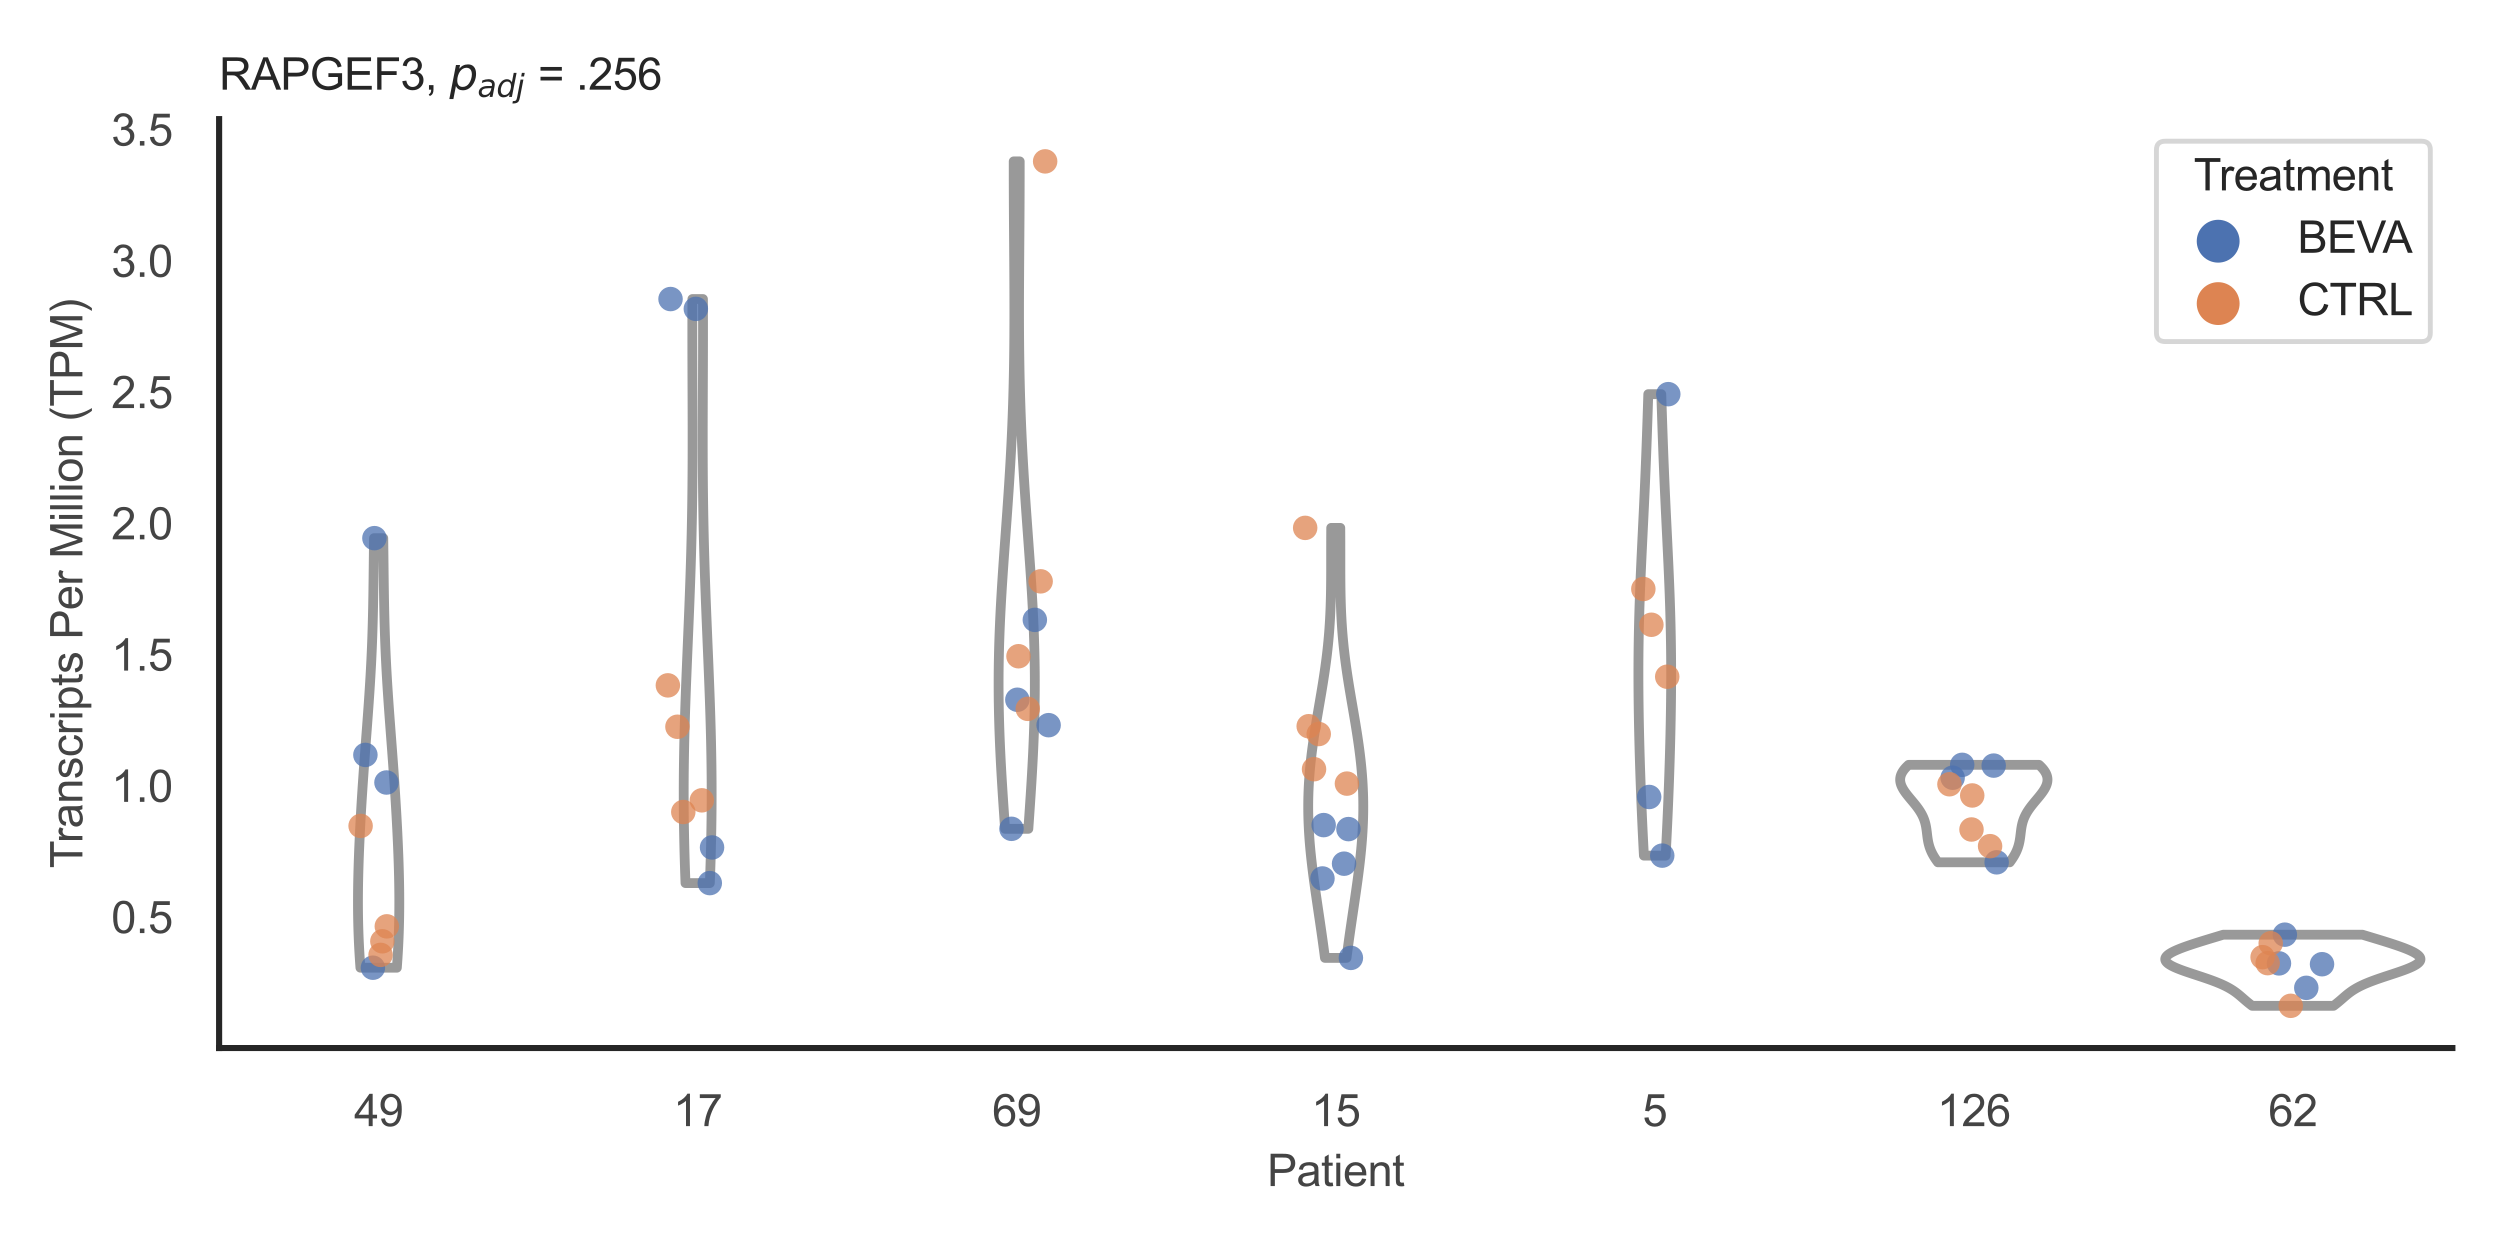 <?xml version="1.0" encoding="utf-8" standalone="no"?>
<!DOCTYPE svg PUBLIC "-//W3C//DTD SVG 1.1//EN"
  "http://www.w3.org/Graphics/SVG/1.1/DTD/svg11.dtd">
<svg xmlns:xlink="http://www.w3.org/1999/xlink" width="510.236pt" height="255.118pt" viewBox="0 0 510.236 255.118" xmlns="http://www.w3.org/2000/svg" version="1.1">
 <defs>
  <style type="text/css">*{stroke-linejoin: round; stroke-linecap: butt}</style>
 </defs>
 <g id="figure_1">
  <g id="patch_1">
   <path d="M 0 255.118 
L 510.236 255.118 
L 510.236 0 
L 0 0 
z
" style="fill: #ffffff"/>
  </g>
  <g id="axes_1">
   <g id="patch_2">
    <path d="M 44.72 213.898 
L 500.516 213.898 
L 500.516 24.32 
L 44.72 24.32 
z
" style="fill: #ffffff"/>
   </g>
   <g id="matplotlib.axis_1">
    <g id="xtick_1">
     <g id="text_1">
      <!-- 49 -->
      <g style="fill: #444444" transform="translate(72.272 229.84)scale(0.09 -0.09)">
       <defs>
        <path id="ArialMT-34" d="M 2069 0 
L 2069 1097 
L 81 1097 
L 81 1613 
L 2172 4581 
L 2631 4581 
L 2631 1613 
L 3250 1613 
L 3250 1097 
L 2631 1097 
L 2631 0 
L 2069 0 
z
M 2069 1613 
L 2069 3678 
L 634 1613 
L 2069 1613 
z
" transform="scale(0.016)"/>
        <path id="ArialMT-39" d="M 350 1059 
L 891 1109 
Q 959 728 1153 556 
Q 1347 384 1650 384 
Q 1909 384 2104 503 
Q 2300 622 2425 820 
Q 2550 1019 2634 1356 
Q 2719 1694 2719 2044 
Q 2719 2081 2716 2156 
Q 2547 1888 2255 1720 
Q 1963 1553 1622 1553 
Q 1053 1553 659 1965 
Q 266 2378 266 3053 
Q 266 3750 677 4175 
Q 1088 4600 1706 4600 
Q 2153 4600 2523 4359 
Q 2894 4119 3086 3673 
Q 3278 3228 3278 2384 
Q 3278 1506 3087 986 
Q 2897 466 2520 194 
Q 2144 -78 1638 -78 
Q 1100 -78 759 220 
Q 419 519 350 1059 
z
M 2653 3081 
Q 2653 3566 2395 3850 
Q 2138 4134 1775 4134 
Q 1400 4134 1122 3828 
Q 844 3522 844 3034 
Q 844 2597 1108 2323 
Q 1372 2050 1759 2050 
Q 2150 2050 2401 2323 
Q 2653 2597 2653 3081 
z
" transform="scale(0.016)"/>
       </defs>
       <use xlink:href="#ArialMT-34"/>
       <use xlink:href="#ArialMT-39" x="55.615"/>
      </g>
     </g>
    </g>
    <g id="xtick_2">
     <g id="text_2">
      <!-- 17 -->
      <g style="fill: #444444" transform="translate(137.386 229.84)scale(0.09 -0.09)">
       <defs>
        <path id="ArialMT-31" d="M 2384 0 
L 1822 0 
L 1822 3584 
Q 1619 3391 1289 3197 
Q 959 3003 697 2906 
L 697 3450 
Q 1169 3672 1522 3987 
Q 1875 4303 2022 4600 
L 2384 4600 
L 2384 0 
z
" transform="scale(0.016)"/>
        <path id="ArialMT-37" d="M 303 3981 
L 303 4522 
L 3269 4522 
L 3269 4084 
Q 2831 3619 2401 2847 
Q 1972 2075 1738 1259 
Q 1569 684 1522 0 
L 944 0 
Q 953 541 1156 1306 
Q 1359 2072 1739 2783 
Q 2119 3494 2547 3981 
L 303 3981 
z
" transform="scale(0.016)"/>
       </defs>
       <use xlink:href="#ArialMT-31"/>
       <use xlink:href="#ArialMT-37" x="55.615"/>
      </g>
     </g>
    </g>
    <g id="xtick_3">
     <g id="text_3">
      <!-- 69 -->
      <g style="fill: #444444" transform="translate(202.5 229.84)scale(0.09 -0.09)">
       <defs>
        <path id="ArialMT-36" d="M 3184 3459 
L 2625 3416 
Q 2550 3747 2413 3897 
Q 2184 4138 1850 4138 
Q 1581 4138 1378 3988 
Q 1113 3794 959 3422 
Q 806 3050 800 2363 
Q 1003 2672 1297 2822 
Q 1591 2972 1913 2972 
Q 2475 2972 2870 2558 
Q 3266 2144 3266 1488 
Q 3266 1056 3080 686 
Q 2894 316 2569 119 
Q 2244 -78 1831 -78 
Q 1128 -78 684 439 
Q 241 956 241 2144 
Q 241 3472 731 4075 
Q 1159 4600 1884 4600 
Q 2425 4600 2770 4297 
Q 3116 3994 3184 3459 
z
M 888 1484 
Q 888 1194 1011 928 
Q 1134 663 1356 523 
Q 1578 384 1822 384 
Q 2178 384 2434 671 
Q 2691 959 2691 1453 
Q 2691 1928 2437 2201 
Q 2184 2475 1800 2475 
Q 1419 2475 1153 2201 
Q 888 1928 888 1484 
z
" transform="scale(0.016)"/>
       </defs>
       <use xlink:href="#ArialMT-36"/>
       <use xlink:href="#ArialMT-39" x="55.615"/>
      </g>
     </g>
    </g>
    <g id="xtick_4">
     <g id="text_4">
      <!-- 15 -->
      <g style="fill: #444444" transform="translate(267.613 229.84)scale(0.09 -0.09)">
       <defs>
        <path id="ArialMT-35" d="M 266 1200 
L 856 1250 
Q 922 819 1161 601 
Q 1400 384 1738 384 
Q 2144 384 2425 690 
Q 2706 997 2706 1503 
Q 2706 1984 2436 2262 
Q 2166 2541 1728 2541 
Q 1456 2541 1237 2417 
Q 1019 2294 894 2097 
L 366 2166 
L 809 4519 
L 3088 4519 
L 3088 3981 
L 1259 3981 
L 1013 2750 
Q 1425 3038 1878 3038 
Q 2478 3038 2890 2622 
Q 3303 2206 3303 1553 
Q 3303 931 2941 478 
Q 2500 -78 1738 -78 
Q 1113 -78 717 272 
Q 322 622 266 1200 
z
" transform="scale(0.016)"/>
       </defs>
       <use xlink:href="#ArialMT-31"/>
       <use xlink:href="#ArialMT-35" x="55.615"/>
      </g>
     </g>
    </g>
    <g id="xtick_5">
     <g id="text_5">
      <!-- 5 -->
      <g style="fill: #444444" transform="translate(335.229 229.84)scale(0.09 -0.09)">
       <use xlink:href="#ArialMT-35"/>
      </g>
     </g>
    </g>
    <g id="xtick_6">
     <g id="text_6">
      <!-- 126 -->
      <g style="fill: #444444" transform="translate(395.338 229.84)scale(0.09 -0.09)">
       <defs>
        <path id="ArialMT-32" d="M 3222 541 
L 3222 0 
L 194 0 
Q 188 203 259 391 
Q 375 700 629 1000 
Q 884 1300 1366 1694 
Q 2113 2306 2375 2664 
Q 2638 3022 2638 3341 
Q 2638 3675 2398 3904 
Q 2159 4134 1775 4134 
Q 1369 4134 1125 3890 
Q 881 3647 878 3216 
L 300 3275 
Q 359 3922 746 4261 
Q 1134 4600 1788 4600 
Q 2447 4600 2831 4234 
Q 3216 3869 3216 3328 
Q 3216 3053 3103 2787 
Q 2991 2522 2730 2228 
Q 2469 1934 1863 1422 
Q 1356 997 1212 845 
Q 1069 694 975 541 
L 3222 541 
z
" transform="scale(0.016)"/>
       </defs>
       <use xlink:href="#ArialMT-31"/>
       <use xlink:href="#ArialMT-32" x="55.615"/>
       <use xlink:href="#ArialMT-36" x="111.23"/>
      </g>
     </g>
    </g>
    <g id="xtick_7">
     <g id="text_7">
      <!-- 62 -->
      <g style="fill: #444444" transform="translate(462.955 229.84)scale(0.09 -0.09)">
       <use xlink:href="#ArialMT-36"/>
       <use xlink:href="#ArialMT-32" x="55.615"/>
      </g>
     </g>
    </g>
    <g id="text_8">
     <!-- Patient -->
     <g style="fill: #444444" transform="translate(258.609 242.071)scale(0.09 -0.09)">
      <defs>
       <path id="ArialMT-50" d="M 494 0 
L 494 4581 
L 2222 4581 
Q 2678 4581 2919 4538 
Q 3256 4481 3484 4323 
Q 3713 4166 3852 3881 
Q 3991 3597 3991 3256 
Q 3991 2672 3619 2267 
Q 3247 1863 2275 1863 
L 1100 1863 
L 1100 0 
L 494 0 
z
M 1100 2403 
L 2284 2403 
Q 2872 2403 3119 2622 
Q 3366 2841 3366 3238 
Q 3366 3525 3220 3729 
Q 3075 3934 2838 4000 
Q 2684 4041 2272 4041 
L 1100 4041 
L 1100 2403 
z
" transform="scale(0.016)"/>
       <path id="ArialMT-61" d="M 2588 409 
Q 2275 144 1986 34 
Q 1697 -75 1366 -75 
Q 819 -75 525 192 
Q 231 459 231 875 
Q 231 1119 342 1320 
Q 453 1522 633 1644 
Q 813 1766 1038 1828 
Q 1203 1872 1538 1913 
Q 2219 1994 2541 2106 
Q 2544 2222 2544 2253 
Q 2544 2597 2384 2738 
Q 2169 2928 1744 2928 
Q 1347 2928 1158 2789 
Q 969 2650 878 2297 
L 328 2372 
Q 403 2725 575 2942 
Q 747 3159 1072 3276 
Q 1397 3394 1825 3394 
Q 2250 3394 2515 3294 
Q 2781 3194 2906 3042 
Q 3031 2891 3081 2659 
Q 3109 2516 3109 2141 
L 3109 1391 
Q 3109 606 3145 398 
Q 3181 191 3288 0 
L 2700 0 
Q 2613 175 2588 409 
z
M 2541 1666 
Q 2234 1541 1622 1453 
Q 1275 1403 1131 1340 
Q 988 1278 909 1158 
Q 831 1038 831 891 
Q 831 666 1001 516 
Q 1172 366 1500 366 
Q 1825 366 2078 508 
Q 2331 650 2450 897 
Q 2541 1088 2541 1459 
L 2541 1666 
z
" transform="scale(0.016)"/>
       <path id="ArialMT-74" d="M 1650 503 
L 1731 6 
Q 1494 -44 1306 -44 
Q 1000 -44 831 53 
Q 663 150 594 308 
Q 525 466 525 972 
L 525 2881 
L 113 2881 
L 113 3319 
L 525 3319 
L 525 4141 
L 1084 4478 
L 1084 3319 
L 1650 3319 
L 1650 2881 
L 1084 2881 
L 1084 941 
Q 1084 700 1114 631 
Q 1144 563 1211 522 
Q 1278 481 1403 481 
Q 1497 481 1650 503 
z
" transform="scale(0.016)"/>
       <path id="ArialMT-69" d="M 425 3934 
L 425 4581 
L 988 4581 
L 988 3934 
L 425 3934 
z
M 425 0 
L 425 3319 
L 988 3319 
L 988 0 
L 425 0 
z
" transform="scale(0.016)"/>
       <path id="ArialMT-65" d="M 2694 1069 
L 3275 997 
Q 3138 488 2766 206 
Q 2394 -75 1816 -75 
Q 1088 -75 661 373 
Q 234 822 234 1631 
Q 234 2469 665 2931 
Q 1097 3394 1784 3394 
Q 2450 3394 2872 2941 
Q 3294 2488 3294 1666 
Q 3294 1616 3291 1516 
L 816 1516 
Q 847 969 1125 678 
Q 1403 388 1819 388 
Q 2128 388 2347 550 
Q 2566 713 2694 1069 
z
M 847 1978 
L 2700 1978 
Q 2663 2397 2488 2606 
Q 2219 2931 1791 2931 
Q 1403 2931 1139 2672 
Q 875 2413 847 1978 
z
" transform="scale(0.016)"/>
       <path id="ArialMT-6e" d="M 422 0 
L 422 3319 
L 928 3319 
L 928 2847 
Q 1294 3394 1984 3394 
Q 2284 3394 2536 3286 
Q 2788 3178 2913 3003 
Q 3038 2828 3088 2588 
Q 3119 2431 3119 2041 
L 3119 0 
L 2556 0 
L 2556 2019 
Q 2556 2363 2490 2533 
Q 2425 2703 2258 2804 
Q 2091 2906 1866 2906 
Q 1506 2906 1245 2678 
Q 984 2450 984 1813 
L 984 0 
L 422 0 
z
" transform="scale(0.016)"/>
      </defs>
      <use xlink:href="#ArialMT-50"/>
      <use xlink:href="#ArialMT-61" x="66.699"/>
      <use xlink:href="#ArialMT-74" x="122.314"/>
      <use xlink:href="#ArialMT-69" x="150.098"/>
      <use xlink:href="#ArialMT-65" x="172.314"/>
      <use xlink:href="#ArialMT-6e" x="227.93"/>
      <use xlink:href="#ArialMT-74" x="283.545"/>
     </g>
    </g>
   </g>
   <g id="matplotlib.axis_2">
    <g id="ytick_1">
     <g id="text_9">
      <!-- 0.5 -->
      <g style="fill: #444444" transform="translate(22.71 190.438)scale(0.09 -0.09)">
       <defs>
        <path id="ArialMT-30" d="M 266 2259 
Q 266 3072 433 3567 
Q 600 4063 929 4331 
Q 1259 4600 1759 4600 
Q 2128 4600 2406 4451 
Q 2684 4303 2865 4023 
Q 3047 3744 3150 3342 
Q 3253 2941 3253 2259 
Q 3253 1453 3087 958 
Q 2922 463 2592 192 
Q 2263 -78 1759 -78 
Q 1097 -78 719 397 
Q 266 969 266 2259 
z
M 844 2259 
Q 844 1131 1108 757 
Q 1372 384 1759 384 
Q 2147 384 2411 759 
Q 2675 1134 2675 2259 
Q 2675 3391 2411 3762 
Q 2147 4134 1753 4134 
Q 1366 4134 1134 3806 
Q 844 3388 844 2259 
z
" transform="scale(0.016)"/>
        <path id="ArialMT-2e" d="M 581 0 
L 581 641 
L 1222 641 
L 1222 0 
L 581 0 
z
" transform="scale(0.016)"/>
       </defs>
       <use xlink:href="#ArialMT-30"/>
       <use xlink:href="#ArialMT-2e" x="55.615"/>
       <use xlink:href="#ArialMT-35" x="83.398"/>
      </g>
     </g>
    </g>
    <g id="ytick_2">
     <g id="text_10">
      <!-- 1.0 -->
      <g style="fill: #444444" transform="translate(22.71 163.651)scale(0.09 -0.09)">
       <use xlink:href="#ArialMT-31"/>
       <use xlink:href="#ArialMT-2e" x="55.615"/>
       <use xlink:href="#ArialMT-30" x="83.398"/>
      </g>
     </g>
    </g>
    <g id="ytick_3">
     <g id="text_11">
      <!-- 1.5 -->
      <g style="fill: #444444" transform="translate(22.71 136.863)scale(0.09 -0.09)">
       <use xlink:href="#ArialMT-31"/>
       <use xlink:href="#ArialMT-2e" x="55.615"/>
       <use xlink:href="#ArialMT-35" x="83.398"/>
      </g>
     </g>
    </g>
    <g id="ytick_4">
     <g id="text_12">
      <!-- 2.0 -->
      <g style="fill: #444444" transform="translate(22.71 110.076)scale(0.09 -0.09)">
       <use xlink:href="#ArialMT-32"/>
       <use xlink:href="#ArialMT-2e" x="55.615"/>
       <use xlink:href="#ArialMT-30" x="83.398"/>
      </g>
     </g>
    </g>
    <g id="ytick_5">
     <g id="text_13">
      <!-- 2.5 -->
      <g style="fill: #444444" transform="translate(22.71 83.288)scale(0.09 -0.09)">
       <use xlink:href="#ArialMT-32"/>
       <use xlink:href="#ArialMT-2e" x="55.615"/>
       <use xlink:href="#ArialMT-35" x="83.398"/>
      </g>
     </g>
    </g>
    <g id="ytick_6">
     <g id="text_14">
      <!-- 3.0 -->
      <g style="fill: #444444" transform="translate(22.71 56.501)scale(0.09 -0.09)">
       <defs>
        <path id="ArialMT-33" d="M 269 1209 
L 831 1284 
Q 928 806 1161 595 
Q 1394 384 1728 384 
Q 2125 384 2398 659 
Q 2672 934 2672 1341 
Q 2672 1728 2419 1979 
Q 2166 2231 1775 2231 
Q 1616 2231 1378 2169 
L 1441 2663 
Q 1497 2656 1531 2656 
Q 1891 2656 2178 2843 
Q 2466 3031 2466 3422 
Q 2466 3731 2256 3934 
Q 2047 4138 1716 4138 
Q 1388 4138 1169 3931 
Q 950 3725 888 3313 
L 325 3413 
Q 428 3978 793 4289 
Q 1159 4600 1703 4600 
Q 2078 4600 2393 4439 
Q 2709 4278 2876 4000 
Q 3044 3722 3044 3409 
Q 3044 3113 2884 2869 
Q 2725 2625 2413 2481 
Q 2819 2388 3044 2092 
Q 3269 1797 3269 1353 
Q 3269 753 2831 336 
Q 2394 -81 1725 -81 
Q 1122 -81 723 278 
Q 325 638 269 1209 
z
" transform="scale(0.016)"/>
       </defs>
       <use xlink:href="#ArialMT-33"/>
       <use xlink:href="#ArialMT-2e" x="55.615"/>
       <use xlink:href="#ArialMT-30" x="83.398"/>
      </g>
     </g>
    </g>
    <g id="ytick_7">
     <g id="text_15">
      <!-- 3.5 -->
      <g style="fill: #444444" transform="translate(22.71 29.714)scale(0.09 -0.09)">
       <use xlink:href="#ArialMT-33"/>
       <use xlink:href="#ArialMT-2e" x="55.615"/>
       <use xlink:href="#ArialMT-35" x="83.398"/>
      </g>
     </g>
    </g>
    <g id="text_16">
     <!-- Transcripts Per Million (TPM) -->
     <g style="fill: #444444" transform="translate(16.816 177.194)rotate(-90)scale(0.09 -0.09)">
      <defs>
       <path id="ArialMT-54" d="M 1659 0 
L 1659 4041 
L 150 4041 
L 150 4581 
L 3781 4581 
L 3781 4041 
L 2266 4041 
L 2266 0 
L 1659 0 
z
" transform="scale(0.016)"/>
       <path id="ArialMT-72" d="M 416 0 
L 416 3319 
L 922 3319 
L 922 2816 
Q 1116 3169 1280 3281 
Q 1444 3394 1641 3394 
Q 1925 3394 2219 3213 
L 2025 2691 
Q 1819 2813 1613 2813 
Q 1428 2813 1281 2702 
Q 1134 2591 1072 2394 
Q 978 2094 978 1738 
L 978 0 
L 416 0 
z
" transform="scale(0.016)"/>
       <path id="ArialMT-73" d="M 197 991 
L 753 1078 
Q 800 744 1014 566 
Q 1228 388 1613 388 
Q 2000 388 2187 545 
Q 2375 703 2375 916 
Q 2375 1106 2209 1216 
Q 2094 1291 1634 1406 
Q 1016 1563 777 1677 
Q 538 1791 414 1992 
Q 291 2194 291 2438 
Q 291 2659 392 2848 
Q 494 3038 669 3163 
Q 800 3259 1026 3326 
Q 1253 3394 1513 3394 
Q 1903 3394 2198 3281 
Q 2494 3169 2634 2976 
Q 2775 2784 2828 2463 
L 2278 2388 
Q 2241 2644 2061 2787 
Q 1881 2931 1553 2931 
Q 1166 2931 1000 2803 
Q 834 2675 834 2503 
Q 834 2394 903 2306 
Q 972 2216 1119 2156 
Q 1203 2125 1616 2013 
Q 2213 1853 2448 1751 
Q 2684 1650 2818 1456 
Q 2953 1263 2953 975 
Q 2953 694 2789 445 
Q 2625 197 2315 61 
Q 2006 -75 1616 -75 
Q 969 -75 630 194 
Q 291 463 197 991 
z
" transform="scale(0.016)"/>
       <path id="ArialMT-63" d="M 2588 1216 
L 3141 1144 
Q 3050 572 2676 248 
Q 2303 -75 1759 -75 
Q 1078 -75 664 370 
Q 250 816 250 1647 
Q 250 2184 428 2587 
Q 606 2991 970 3192 
Q 1334 3394 1763 3394 
Q 2303 3394 2647 3120 
Q 2991 2847 3088 2344 
L 2541 2259 
Q 2463 2594 2264 2762 
Q 2066 2931 1784 2931 
Q 1359 2931 1093 2626 
Q 828 2322 828 1663 
Q 828 994 1084 691 
Q 1341 388 1753 388 
Q 2084 388 2306 591 
Q 2528 794 2588 1216 
z
" transform="scale(0.016)"/>
       <path id="ArialMT-70" d="M 422 -1272 
L 422 3319 
L 934 3319 
L 934 2888 
Q 1116 3141 1344 3267 
Q 1572 3394 1897 3394 
Q 2322 3394 2647 3175 
Q 2972 2956 3137 2557 
Q 3303 2159 3303 1684 
Q 3303 1175 3120 767 
Q 2938 359 2589 142 
Q 2241 -75 1856 -75 
Q 1575 -75 1351 44 
Q 1128 163 984 344 
L 984 -1272 
L 422 -1272 
z
M 931 1641 
Q 931 1000 1190 694 
Q 1450 388 1819 388 
Q 2194 388 2461 705 
Q 2728 1022 2728 1688 
Q 2728 2322 2467 2637 
Q 2206 2953 1844 2953 
Q 1484 2953 1207 2617 
Q 931 2281 931 1641 
z
" transform="scale(0.016)"/>
       <path id="ArialMT-20" transform="scale(0.016)"/>
       <path id="ArialMT-4d" d="M 475 0 
L 475 4581 
L 1388 4581 
L 2472 1338 
Q 2622 884 2691 659 
Q 2769 909 2934 1394 
L 4031 4581 
L 4847 4581 
L 4847 0 
L 4263 0 
L 4263 3834 
L 2931 0 
L 2384 0 
L 1059 3900 
L 1059 0 
L 475 0 
z
" transform="scale(0.016)"/>
       <path id="ArialMT-6c" d="M 409 0 
L 409 4581 
L 972 4581 
L 972 0 
L 409 0 
z
" transform="scale(0.016)"/>
       <path id="ArialMT-6f" d="M 213 1659 
Q 213 2581 725 3025 
Q 1153 3394 1769 3394 
Q 2453 3394 2887 2945 
Q 3322 2497 3322 1706 
Q 3322 1066 3130 698 
Q 2938 331 2570 128 
Q 2203 -75 1769 -75 
Q 1072 -75 642 372 
Q 213 819 213 1659 
z
M 791 1659 
Q 791 1022 1069 705 
Q 1347 388 1769 388 
Q 2188 388 2466 706 
Q 2744 1025 2744 1678 
Q 2744 2294 2464 2611 
Q 2184 2928 1769 2928 
Q 1347 2928 1069 2612 
Q 791 2297 791 1659 
z
" transform="scale(0.016)"/>
       <path id="ArialMT-28" d="M 1497 -1347 
Q 1031 -759 709 28 
Q 388 816 388 1659 
Q 388 2403 628 3084 
Q 909 3875 1497 4659 
L 1900 4659 
Q 1522 4009 1400 3731 
Q 1209 3300 1100 2831 
Q 966 2247 966 1656 
Q 966 153 1900 -1347 
L 1497 -1347 
z
" transform="scale(0.016)"/>
       <path id="ArialMT-29" d="M 791 -1347 
L 388 -1347 
Q 1322 153 1322 1656 
Q 1322 2244 1188 2822 
Q 1081 3291 891 3722 
Q 769 4003 388 4659 
L 791 4659 
Q 1378 3875 1659 3084 
Q 1900 2403 1900 1659 
Q 1900 816 1576 28 
Q 1253 -759 791 -1347 
z
" transform="scale(0.016)"/>
      </defs>
      <use xlink:href="#ArialMT-54"/>
      <use xlink:href="#ArialMT-72" x="57.334"/>
      <use xlink:href="#ArialMT-61" x="90.635"/>
      <use xlink:href="#ArialMT-6e" x="146.25"/>
      <use xlink:href="#ArialMT-73" x="201.865"/>
      <use xlink:href="#ArialMT-63" x="251.865"/>
      <use xlink:href="#ArialMT-72" x="301.865"/>
      <use xlink:href="#ArialMT-69" x="335.166"/>
      <use xlink:href="#ArialMT-70" x="357.383"/>
      <use xlink:href="#ArialMT-74" x="412.998"/>
      <use xlink:href="#ArialMT-73" x="440.781"/>
      <use xlink:href="#ArialMT-20" x="490.781"/>
      <use xlink:href="#ArialMT-50" x="518.564"/>
      <use xlink:href="#ArialMT-65" x="585.264"/>
      <use xlink:href="#ArialMT-72" x="640.879"/>
      <use xlink:href="#ArialMT-20" x="674.18"/>
      <use xlink:href="#ArialMT-4d" x="701.963"/>
      <use xlink:href="#ArialMT-69" x="785.264"/>
      <use xlink:href="#ArialMT-6c" x="807.48"/>
      <use xlink:href="#ArialMT-6c" x="829.697"/>
      <use xlink:href="#ArialMT-69" x="851.914"/>
      <use xlink:href="#ArialMT-6f" x="874.131"/>
      <use xlink:href="#ArialMT-6e" x="929.746"/>
      <use xlink:href="#ArialMT-20" x="985.361"/>
      <use xlink:href="#ArialMT-28" x="1013.145"/>
      <use xlink:href="#ArialMT-54" x="1046.445"/>
      <use xlink:href="#ArialMT-50" x="1107.529"/>
      <use xlink:href="#ArialMT-4d" x="1174.229"/>
      <use xlink:href="#ArialMT-29" x="1257.529"/>
     </g>
    </g>
   </g>
   <g id="PolyCollection_1">
    <defs>
     <path id="m3207ed3e22" d="M 80.995 -57.613 
L 73.559 -57.613 
L 73.494 -58.499 
L 73.434 -59.385 
L 73.377 -60.27 
L 73.326 -61.156 
L 73.278 -62.041 
L 73.236 -62.927 
L 73.198 -63.812 
L 73.165 -64.698 
L 73.137 -65.583 
L 73.113 -66.469 
L 73.093 -67.355 
L 73.078 -68.24 
L 73.067 -69.126 
L 73.061 -70.011 
L 73.059 -70.897 
L 73.06 -71.782 
L 73.065 -72.668 
L 73.074 -73.553 
L 73.086 -74.439 
L 73.102 -75.325 
L 73.121 -76.21 
L 73.142 -77.096 
L 73.167 -77.981 
L 73.194 -78.867 
L 73.224 -79.752 
L 73.256 -80.638 
L 73.29 -81.523 
L 73.327 -82.409 
L 73.366 -83.295 
L 73.406 -84.18 
L 73.449 -85.066 
L 73.493 -85.951 
L 73.539 -86.837 
L 73.587 -87.722 
L 73.636 -88.608 
L 73.687 -89.493 
L 73.739 -90.379 
L 73.793 -91.264 
L 73.848 -92.15 
L 73.905 -93.036 
L 73.963 -93.921 
L 74.022 -94.807 
L 74.082 -95.692 
L 74.144 -96.578 
L 74.206 -97.463 
L 74.269 -98.349 
L 74.334 -99.234 
L 74.399 -100.12 
L 74.465 -101.006 
L 74.531 -101.891 
L 74.597 -102.777 
L 74.664 -103.662 
L 74.731 -104.548 
L 74.799 -105.433 
L 74.866 -106.319 
L 74.932 -107.204 
L 74.998 -108.09 
L 75.064 -108.976 
L 75.128 -109.861 
L 75.192 -110.747 
L 75.255 -111.632 
L 75.316 -112.518 
L 75.376 -113.403 
L 75.434 -114.289 
L 75.491 -115.174 
L 75.545 -116.06 
L 75.598 -116.946 
L 75.649 -117.831 
L 75.697 -118.717 
L 75.744 -119.602 
L 75.788 -120.488 
L 75.829 -121.373 
L 75.869 -122.259 
L 75.906 -123.144 
L 75.941 -124.03 
L 75.973 -124.916 
L 76.003 -125.801 
L 76.031 -126.687 
L 76.057 -127.572 
L 76.081 -128.458 
L 76.103 -129.343 
L 76.123 -130.229 
L 76.142 -131.114 
L 76.159 -132 
L 76.174 -132.885 
L 76.189 -133.771 
L 76.202 -134.657 
L 76.214 -135.542 
L 76.226 -136.428 
L 76.237 -137.313 
L 76.247 -138.199 
L 76.258 -139.084 
L 76.268 -139.97 
L 76.278 -140.855 
L 76.288 -141.741 
L 76.298 -142.627 
L 76.309 -143.512 
L 76.32 -144.398 
L 76.331 -145.283 
L 78.222 -145.283 
L 78.222 -145.283 
L 78.234 -144.398 
L 78.245 -143.512 
L 78.256 -142.627 
L 78.266 -141.741 
L 78.276 -140.855 
L 78.286 -139.97 
L 78.296 -139.084 
L 78.306 -138.199 
L 78.317 -137.313 
L 78.328 -136.428 
L 78.339 -135.542 
L 78.352 -134.657 
L 78.365 -133.771 
L 78.379 -132.885 
L 78.395 -132 
L 78.412 -131.114 
L 78.43 -130.229 
L 78.451 -129.343 
L 78.473 -128.458 
L 78.497 -127.572 
L 78.523 -126.687 
L 78.551 -125.801 
L 78.581 -124.916 
L 78.613 -124.03 
L 78.648 -123.144 
L 78.685 -122.259 
L 78.724 -121.373 
L 78.766 -120.488 
L 78.81 -119.602 
L 78.856 -118.717 
L 78.905 -117.831 
L 78.956 -116.946 
L 79.008 -116.06 
L 79.063 -115.174 
L 79.12 -114.289 
L 79.178 -113.403 
L 79.238 -112.518 
L 79.299 -111.632 
L 79.362 -110.747 
L 79.425 -109.861 
L 79.49 -108.976 
L 79.555 -108.09 
L 79.622 -107.204 
L 79.688 -106.319 
L 79.755 -105.433 
L 79.822 -104.548 
L 79.889 -103.662 
L 79.956 -102.777 
L 80.023 -101.891 
L 80.089 -101.006 
L 80.155 -100.12 
L 80.22 -99.234 
L 80.284 -98.349 
L 80.348 -97.463 
L 80.41 -96.578 
L 80.472 -95.692 
L 80.532 -94.807 
L 80.591 -93.921 
L 80.649 -93.036 
L 80.705 -92.15 
L 80.761 -91.264 
L 80.814 -90.379 
L 80.867 -89.493 
L 80.918 -88.608 
L 80.967 -87.722 
L 81.015 -86.837 
L 81.061 -85.951 
L 81.105 -85.066 
L 81.147 -84.18 
L 81.188 -83.295 
L 81.227 -82.409 
L 81.263 -81.523 
L 81.298 -80.638 
L 81.33 -79.752 
L 81.36 -78.867 
L 81.387 -77.981 
L 81.411 -77.096 
L 81.433 -76.21 
L 81.452 -75.325 
L 81.467 -74.439 
L 81.48 -73.553 
L 81.489 -72.668 
L 81.494 -71.782 
L 81.495 -70.897 
L 81.493 -70.011 
L 81.486 -69.126 
L 81.476 -68.24 
L 81.461 -67.355 
L 81.441 -66.469 
L 81.417 -65.583 
L 81.389 -64.698 
L 81.356 -63.812 
L 81.318 -62.927 
L 81.275 -62.041 
L 81.228 -61.156 
L 81.176 -60.27 
L 81.12 -59.385 
L 81.06 -58.499 
L 80.995 -57.613 
z
" style="stroke: #999999; stroke-width: 2"/>
    </defs>
    <g clip-path="url(#p7447b1cabb)">
     <use xlink:href="#m3207ed3e22" x="0" y="255.118" style="fill: #ffffff; stroke: #999999; stroke-width: 2"/>
    </g>
   </g>
   <g id="PolyCollection_2">
    <defs>
     <path id="maafbcbcc4f" d="M 144.877 -74.885 
L 139.904 -74.885 
L 139.86 -76.089 
L 139.818 -77.293 
L 139.779 -78.497 
L 139.743 -79.701 
L 139.709 -80.905 
L 139.678 -82.109 
L 139.65 -83.313 
L 139.625 -84.517 
L 139.603 -85.721 
L 139.584 -86.925 
L 139.569 -88.13 
L 139.556 -89.334 
L 139.547 -90.538 
L 139.542 -91.742 
L 139.539 -92.946 
L 139.54 -94.15 
L 139.545 -95.354 
L 139.552 -96.558 
L 139.563 -97.762 
L 139.577 -98.966 
L 139.594 -100.17 
L 139.614 -101.374 
L 139.637 -102.578 
L 139.662 -103.782 
L 139.691 -104.986 
L 139.722 -106.19 
L 139.755 -107.394 
L 139.791 -108.598 
L 139.829 -109.802 
L 139.869 -111.006 
L 139.911 -112.21 
L 139.954 -113.414 
L 139.999 -114.618 
L 140.045 -115.822 
L 140.093 -117.026 
L 140.141 -118.23 
L 140.191 -119.434 
L 140.24 -120.638 
L 140.291 -121.843 
L 140.341 -123.047 
L 140.392 -124.251 
L 140.442 -125.455 
L 140.493 -126.659 
L 140.543 -127.863 
L 140.592 -129.067 
L 140.641 -130.271 
L 140.688 -131.475 
L 140.735 -132.679 
L 140.78 -133.883 
L 140.825 -135.087 
L 140.868 -136.291 
L 140.909 -137.495 
L 140.949 -138.699 
L 140.987 -139.903 
L 141.023 -141.107 
L 141.058 -142.311 
L 141.09 -143.515 
L 141.121 -144.719 
L 141.15 -145.923 
L 141.176 -147.127 
L 141.201 -148.331 
L 141.224 -149.535 
L 141.244 -150.739 
L 141.263 -151.943 
L 141.28 -153.147 
L 141.295 -154.351 
L 141.308 -155.555 
L 141.319 -156.76 
L 141.329 -157.964 
L 141.337 -159.168 
L 141.343 -160.372 
L 141.348 -161.576 
L 141.351 -162.78 
L 141.353 -163.984 
L 141.354 -165.188 
L 141.354 -166.392 
L 141.353 -167.596 
L 141.351 -168.8 
L 141.348 -170.004 
L 141.345 -171.208 
L 141.341 -172.412 
L 141.337 -173.616 
L 141.332 -174.82 
L 141.327 -176.024 
L 141.323 -177.228 
L 141.318 -178.432 
L 141.314 -179.636 
L 141.31 -180.84 
L 141.306 -182.044 
L 141.303 -183.248 
L 141.301 -184.452 
L 141.299 -185.656 
L 141.298 -186.86 
L 141.298 -188.064 
L 141.298 -189.268 
L 141.3 -190.473 
L 141.303 -191.677 
L 141.307 -192.881 
L 141.312 -194.085 
L 143.47 -194.085 
L 143.47 -194.085 
L 143.475 -192.881 
L 143.478 -191.677 
L 143.481 -190.473 
L 143.483 -189.268 
L 143.484 -188.064 
L 143.483 -186.86 
L 143.482 -185.656 
L 143.481 -184.452 
L 143.478 -183.248 
L 143.475 -182.044 
L 143.471 -180.84 
L 143.467 -179.636 
L 143.463 -178.432 
L 143.458 -177.228 
L 143.454 -176.024 
L 143.449 -174.82 
L 143.445 -173.616 
L 143.44 -172.412 
L 143.437 -171.208 
L 143.433 -170.004 
L 143.43 -168.8 
L 143.428 -167.596 
L 143.427 -166.392 
L 143.427 -165.188 
L 143.428 -163.984 
L 143.43 -162.78 
L 143.433 -161.576 
L 143.438 -160.372 
L 143.445 -159.168 
L 143.452 -157.964 
L 143.462 -156.76 
L 143.473 -155.555 
L 143.486 -154.351 
L 143.501 -153.147 
L 143.518 -151.943 
L 143.537 -150.739 
L 143.558 -149.535 
L 143.58 -148.331 
L 143.605 -147.127 
L 143.632 -145.923 
L 143.66 -144.719 
L 143.691 -143.515 
L 143.724 -142.311 
L 143.758 -141.107 
L 143.795 -139.903 
L 143.833 -138.699 
L 143.872 -137.495 
L 143.914 -136.291 
L 143.957 -135.087 
L 144.001 -133.883 
L 144.046 -132.679 
L 144.093 -131.475 
L 144.141 -130.271 
L 144.189 -129.067 
L 144.239 -127.863 
L 144.288 -126.659 
L 144.339 -125.455 
L 144.389 -124.251 
L 144.44 -123.047 
L 144.491 -121.843 
L 144.541 -120.638 
L 144.591 -119.434 
L 144.64 -118.23 
L 144.688 -117.026 
L 144.736 -115.822 
L 144.782 -114.618 
L 144.827 -113.414 
L 144.871 -112.21 
L 144.912 -111.006 
L 144.952 -109.802 
L 144.99 -108.598 
L 145.026 -107.394 
L 145.059 -106.19 
L 145.09 -104.986 
L 145.119 -103.782 
L 145.144 -102.578 
L 145.167 -101.374 
L 145.187 -100.17 
L 145.204 -98.966 
L 145.218 -97.762 
L 145.229 -96.558 
L 145.237 -95.354 
L 145.241 -94.15 
L 145.242 -92.946 
L 145.239 -91.742 
L 145.234 -90.538 
L 145.225 -89.334 
L 145.213 -88.13 
L 145.197 -86.925 
L 145.178 -85.721 
L 145.156 -84.517 
L 145.131 -83.313 
L 145.103 -82.109 
L 145.072 -80.905 
L 145.039 -79.701 
L 145.002 -78.497 
L 144.963 -77.293 
L 144.921 -76.089 
L 144.877 -74.885 
z
" style="stroke: #999999; stroke-width: 2"/>
    </defs>
    <g clip-path="url(#p7447b1cabb)">
     <use xlink:href="#maafbcbcc4f" x="0" y="255.118" style="fill: #ffffff; stroke: #999999; stroke-width: 2"/>
    </g>
   </g>
   <g id="PolyCollection_3">
    <defs>
     <path id="m4fd125dfe8" d="M 209.881 -85.961 
L 205.128 -85.961 
L 205.032 -87.337 
L 204.936 -88.713 
L 204.842 -90.089 
L 204.749 -91.465 
L 204.659 -92.841 
L 204.571 -94.217 
L 204.485 -95.593 
L 204.403 -96.969 
L 204.325 -98.345 
L 204.251 -99.721 
L 204.182 -101.097 
L 204.117 -102.473 
L 204.058 -103.849 
L 204.004 -105.225 
L 203.956 -106.601 
L 203.915 -107.977 
L 203.879 -109.353 
L 203.851 -110.729 
L 203.829 -112.105 
L 203.815 -113.481 
L 203.807 -114.856 
L 203.807 -116.232 
L 203.814 -117.608 
L 203.828 -118.984 
L 203.85 -120.36 
L 203.878 -121.736 
L 203.913 -123.112 
L 203.955 -124.488 
L 204.004 -125.864 
L 204.059 -127.24 
L 204.119 -128.616 
L 204.185 -129.992 
L 204.257 -131.368 
L 204.333 -132.744 
L 204.414 -134.12 
L 204.498 -135.496 
L 204.587 -136.872 
L 204.678 -138.248 
L 204.772 -139.624 
L 204.868 -141 
L 204.965 -142.376 
L 205.064 -143.752 
L 205.164 -145.127 
L 205.264 -146.503 
L 205.363 -147.879 
L 205.463 -149.255 
L 205.561 -150.631 
L 205.657 -152.007 
L 205.752 -153.383 
L 205.845 -154.759 
L 205.936 -156.135 
L 206.023 -157.511 
L 206.108 -158.887 
L 206.19 -160.263 
L 206.268 -161.639 
L 206.342 -163.015 
L 206.413 -164.391 
L 206.48 -165.767 
L 206.543 -167.143 
L 206.602 -168.519 
L 206.657 -169.895 
L 206.707 -171.271 
L 206.754 -172.647 
L 206.797 -174.023 
L 206.835 -175.398 
L 206.87 -176.774 
L 206.901 -178.15 
L 206.928 -179.526 
L 206.951 -180.902 
L 206.971 -182.278 
L 206.988 -183.654 
L 207.001 -185.03 
L 207.012 -186.406 
L 207.019 -187.782 
L 207.025 -189.158 
L 207.027 -190.534 
L 207.028 -191.91 
L 207.026 -193.286 
L 207.023 -194.662 
L 207.018 -196.038 
L 207.012 -197.414 
L 207.005 -198.79 
L 206.997 -200.166 
L 206.988 -201.542 
L 206.978 -202.918 
L 206.969 -204.294 
L 206.959 -205.669 
L 206.949 -207.045 
L 206.94 -208.421 
L 206.93 -209.797 
L 206.922 -211.173 
L 206.914 -212.549 
L 206.907 -213.925 
L 206.902 -215.301 
L 206.897 -216.677 
L 206.893 -218.053 
L 206.891 -219.429 
L 206.89 -220.805 
L 206.89 -222.181 
L 208.118 -222.181 
L 208.118 -222.181 
L 208.119 -220.805 
L 208.118 -219.429 
L 208.115 -218.053 
L 208.112 -216.677 
L 208.107 -215.301 
L 208.101 -213.925 
L 208.094 -212.549 
L 208.087 -211.173 
L 208.078 -209.797 
L 208.069 -208.421 
L 208.06 -207.045 
L 208.05 -205.669 
L 208.04 -204.294 
L 208.03 -202.918 
L 208.021 -201.542 
L 208.012 -200.166 
L 208.004 -198.79 
L 207.997 -197.414 
L 207.99 -196.038 
L 207.986 -194.662 
L 207.982 -193.286 
L 207.981 -191.91 
L 207.981 -190.534 
L 207.984 -189.158 
L 207.989 -187.782 
L 207.997 -186.406 
L 208.008 -185.03 
L 208.021 -183.654 
L 208.038 -182.278 
L 208.058 -180.902 
L 208.081 -179.526 
L 208.108 -178.15 
L 208.139 -176.774 
L 208.174 -175.398 
L 208.212 -174.023 
L 208.255 -172.647 
L 208.301 -171.271 
L 208.352 -169.895 
L 208.407 -168.519 
L 208.466 -167.143 
L 208.529 -165.767 
L 208.596 -164.391 
L 208.666 -163.015 
L 208.741 -161.639 
L 208.819 -160.263 
L 208.901 -158.887 
L 208.985 -157.511 
L 209.073 -156.135 
L 209.163 -154.759 
L 209.256 -153.383 
L 209.351 -152.007 
L 209.448 -150.631 
L 209.546 -149.255 
L 209.645 -147.879 
L 209.745 -146.503 
L 209.845 -145.127 
L 209.944 -143.752 
L 210.043 -142.376 
L 210.141 -141 
L 210.237 -139.624 
L 210.331 -138.248 
L 210.422 -136.872 
L 210.51 -135.496 
L 210.595 -134.12 
L 210.676 -132.744 
L 210.752 -131.368 
L 210.823 -129.992 
L 210.889 -128.616 
L 210.95 -127.24 
L 211.005 -125.864 
L 211.053 -124.488 
L 211.095 -123.112 
L 211.131 -121.736 
L 211.159 -120.36 
L 211.18 -118.984 
L 211.195 -117.608 
L 211.202 -116.232 
L 211.201 -114.856 
L 211.194 -113.481 
L 211.179 -112.105 
L 211.158 -110.729 
L 211.129 -109.353 
L 211.094 -107.977 
L 211.053 -106.601 
L 211.005 -105.225 
L 210.951 -103.849 
L 210.892 -102.473 
L 210.827 -101.097 
L 210.758 -99.721 
L 210.683 -98.345 
L 210.605 -96.969 
L 210.523 -95.593 
L 210.438 -94.217 
L 210.35 -92.841 
L 210.259 -91.465 
L 210.167 -90.089 
L 210.073 -88.713 
L 209.977 -87.337 
L 209.881 -85.961 
z
" style="stroke: #999999; stroke-width: 2"/>
    </defs>
    <g clip-path="url(#p7447b1cabb)">
     <use xlink:href="#m4fd125dfe8" x="0" y="255.118" style="fill: #ffffff; stroke: #999999; stroke-width: 2"/>
    </g>
   </g>
   <g id="PolyCollection_4">
    <defs>
     <path id="m37fcf23303" d="M 274.822 -59.619 
L 270.414 -59.619 
L 270.3 -60.505 
L 270.182 -61.392 
L 270.062 -62.278 
L 269.94 -63.165 
L 269.816 -64.051 
L 269.69 -64.938 
L 269.562 -65.824 
L 269.433 -66.711 
L 269.303 -67.597 
L 269.172 -68.484 
L 269.041 -69.37 
L 268.91 -70.257 
L 268.78 -71.143 
L 268.651 -72.03 
L 268.522 -72.916 
L 268.396 -73.803 
L 268.272 -74.689 
L 268.151 -75.576 
L 268.034 -76.462 
L 267.92 -77.349 
L 267.811 -78.235 
L 267.707 -79.122 
L 267.608 -80.008 
L 267.515 -80.895 
L 267.428 -81.781 
L 267.348 -82.668 
L 267.276 -83.554 
L 267.211 -84.441 
L 267.154 -85.327 
L 267.106 -86.214 
L 267.066 -87.1 
L 267.035 -87.987 
L 267.013 -88.873 
L 267.001 -89.76 
L 266.998 -90.646 
L 267.005 -91.533 
L 267.021 -92.419 
L 267.047 -93.306 
L 267.083 -94.192 
L 267.128 -95.079 
L 267.183 -95.965 
L 267.247 -96.852 
L 267.32 -97.738 
L 267.402 -98.625 
L 267.492 -99.511 
L 267.591 -100.398 
L 267.697 -101.284 
L 267.81 -102.171 
L 267.931 -103.057 
L 268.057 -103.944 
L 268.189 -104.83 
L 268.326 -105.717 
L 268.467 -106.603 
L 268.612 -107.49 
L 268.759 -108.376 
L 268.909 -109.263 
L 269.06 -110.149 
L 269.212 -111.036 
L 269.364 -111.922 
L 269.515 -112.809 
L 269.665 -113.695 
L 269.812 -114.582 
L 269.956 -115.468 
L 270.097 -116.355 
L 270.233 -117.241 
L 270.365 -118.128 
L 270.491 -119.014 
L 270.612 -119.901 
L 270.727 -120.787 
L 270.835 -121.674 
L 270.936 -122.56 
L 271.03 -123.447 
L 271.117 -124.333 
L 271.197 -125.22 
L 271.27 -126.106 
L 271.336 -126.993 
L 271.394 -127.879 
L 271.446 -128.766 
L 271.492 -129.652 
L 271.531 -130.538 
L 271.564 -131.425 
L 271.592 -132.311 
L 271.615 -133.198 
L 271.633 -134.084 
L 271.648 -134.971 
L 271.658 -135.857 
L 271.666 -136.744 
L 271.671 -137.63 
L 271.674 -138.517 
L 271.675 -139.403 
L 271.675 -140.29 
L 271.675 -141.176 
L 271.675 -142.063 
L 271.675 -142.949 
L 271.676 -143.836 
L 271.678 -144.722 
L 271.681 -145.609 
L 271.686 -146.495 
L 271.692 -147.382 
L 273.544 -147.382 
L 273.544 -147.382 
L 273.551 -146.495 
L 273.555 -145.609 
L 273.558 -144.722 
L 273.56 -143.836 
L 273.561 -142.949 
L 273.561 -142.063 
L 273.561 -141.176 
L 273.561 -140.29 
L 273.561 -139.403 
L 273.563 -138.517 
L 273.566 -137.63 
L 273.571 -136.744 
L 273.578 -135.857 
L 273.589 -134.971 
L 273.603 -134.084 
L 273.621 -133.198 
L 273.644 -132.311 
L 273.672 -131.425 
L 273.705 -130.538 
L 273.744 -129.652 
L 273.79 -128.766 
L 273.842 -127.879 
L 273.9 -126.993 
L 273.966 -126.106 
L 274.039 -125.22 
L 274.119 -124.333 
L 274.206 -123.447 
L 274.3 -122.56 
L 274.402 -121.674 
L 274.51 -120.787 
L 274.624 -119.901 
L 274.745 -119.014 
L 274.871 -118.128 
L 275.003 -117.241 
L 275.139 -116.355 
L 275.28 -115.468 
L 275.424 -114.582 
L 275.572 -113.695 
L 275.721 -112.809 
L 275.872 -111.922 
L 276.024 -111.036 
L 276.176 -110.149 
L 276.327 -109.263 
L 276.477 -108.376 
L 276.625 -107.49 
L 276.769 -106.603 
L 276.911 -105.717 
L 277.047 -104.83 
L 277.179 -103.944 
L 277.306 -103.057 
L 277.426 -102.171 
L 277.539 -101.284 
L 277.645 -100.398 
L 277.744 -99.511 
L 277.834 -98.625 
L 277.916 -97.738 
L 277.989 -96.852 
L 278.053 -95.965 
L 278.108 -95.079 
L 278.153 -94.192 
L 278.189 -93.306 
L 278.215 -92.419 
L 278.232 -91.533 
L 278.238 -90.646 
L 278.235 -89.76 
L 278.223 -88.873 
L 278.201 -87.987 
L 278.17 -87.1 
L 278.131 -86.214 
L 278.082 -85.327 
L 278.025 -84.441 
L 277.96 -83.554 
L 277.888 -82.668 
L 277.808 -81.781 
L 277.721 -80.895 
L 277.628 -80.008 
L 277.53 -79.122 
L 277.425 -78.235 
L 277.316 -77.349 
L 277.202 -76.462 
L 277.085 -75.576 
L 276.964 -74.689 
L 276.84 -73.803 
L 276.714 -72.916 
L 276.586 -72.03 
L 276.456 -71.143 
L 276.326 -70.257 
L 276.195 -69.37 
L 276.064 -68.484 
L 275.933 -67.597 
L 275.803 -66.711 
L 275.674 -65.824 
L 275.546 -64.938 
L 275.42 -64.051 
L 275.296 -63.165 
L 275.174 -62.278 
L 275.054 -61.392 
L 274.937 -60.505 
L 274.822 -59.619 
z
" style="stroke: #999999; stroke-width: 2"/>
    </defs>
    <g clip-path="url(#p7447b1cabb)">
     <use xlink:href="#m37fcf23303" x="0" y="255.118" style="fill: #ffffff; stroke: #999999; stroke-width: 2"/>
    </g>
   </g>
   <g id="PolyCollection_5">
    <defs>
     <path id="mf8a456e468" d="M 339.952 -80.49 
L 335.512 -80.49 
L 335.461 -81.441 
L 335.412 -82.393 
L 335.363 -83.344 
L 335.316 -84.295 
L 335.269 -85.247 
L 335.223 -86.198 
L 335.179 -87.149 
L 335.135 -88.101 
L 335.093 -89.052 
L 335.051 -90.003 
L 335.011 -90.955 
L 334.972 -91.906 
L 334.933 -92.857 
L 334.896 -93.809 
L 334.861 -94.76 
L 334.826 -95.711 
L 334.792 -96.663 
L 334.76 -97.614 
L 334.728 -98.565 
L 334.698 -99.517 
L 334.669 -100.468 
L 334.641 -101.419 
L 334.615 -102.371 
L 334.59 -103.322 
L 334.566 -104.273 
L 334.543 -105.225 
L 334.522 -106.176 
L 334.502 -107.127 
L 334.483 -108.079 
L 334.466 -109.03 
L 334.451 -109.982 
L 334.437 -110.933 
L 334.425 -111.884 
L 334.414 -112.836 
L 334.406 -113.787 
L 334.399 -114.738 
L 334.394 -115.69 
L 334.391 -116.641 
L 334.39 -117.592 
L 334.391 -118.544 
L 334.394 -119.495 
L 334.399 -120.446 
L 334.407 -121.398 
L 334.416 -122.349 
L 334.428 -123.3 
L 334.442 -124.252 
L 334.458 -125.203 
L 334.477 -126.154 
L 334.497 -127.106 
L 334.52 -128.057 
L 334.545 -129.008 
L 334.572 -129.96 
L 334.6 -130.911 
L 334.631 -131.862 
L 334.664 -132.814 
L 334.698 -133.765 
L 334.734 -134.716 
L 334.772 -135.668 
L 334.811 -136.619 
L 334.851 -137.57 
L 334.893 -138.522 
L 334.935 -139.473 
L 334.979 -140.425 
L 335.023 -141.376 
L 335.068 -142.327 
L 335.114 -143.279 
L 335.16 -144.23 
L 335.206 -145.181 
L 335.253 -146.133 
L 335.299 -147.084 
L 335.345 -148.035 
L 335.392 -148.987 
L 335.438 -149.938 
L 335.483 -150.889 
L 335.529 -151.841 
L 335.573 -152.792 
L 335.617 -153.743 
L 335.661 -154.695 
L 335.703 -155.646 
L 335.745 -156.597 
L 335.786 -157.549 
L 335.826 -158.5 
L 335.866 -159.451 
L 335.904 -160.403 
L 335.942 -161.354 
L 335.979 -162.305 
L 336.016 -163.257 
L 336.051 -164.208 
L 336.086 -165.159 
L 336.12 -166.111 
L 336.153 -167.062 
L 336.186 -168.014 
L 336.219 -168.965 
L 336.251 -169.916 
L 336.282 -170.868 
L 336.313 -171.819 
L 336.344 -172.77 
L 336.374 -173.722 
L 336.405 -174.673 
L 339.059 -174.673 
L 339.059 -174.673 
L 339.089 -173.722 
L 339.12 -172.77 
L 339.15 -171.819 
L 339.182 -170.868 
L 339.213 -169.916 
L 339.245 -168.965 
L 339.277 -168.014 
L 339.31 -167.062 
L 339.344 -166.111 
L 339.378 -165.159 
L 339.413 -164.208 
L 339.448 -163.257 
L 339.484 -162.305 
L 339.521 -161.354 
L 339.559 -160.403 
L 339.598 -159.451 
L 339.637 -158.5 
L 339.678 -157.549 
L 339.719 -156.597 
L 339.761 -155.646 
L 339.803 -154.695 
L 339.847 -153.743 
L 339.891 -152.792 
L 339.935 -151.841 
L 339.98 -150.889 
L 340.026 -149.938 
L 340.072 -148.987 
L 340.118 -148.035 
L 340.165 -147.084 
L 340.211 -146.133 
L 340.258 -145.181 
L 340.304 -144.23 
L 340.35 -143.279 
L 340.396 -142.327 
L 340.441 -141.376 
L 340.485 -140.425 
L 340.529 -139.473 
L 340.571 -138.522 
L 340.613 -137.57 
L 340.653 -136.619 
L 340.692 -135.668 
L 340.73 -134.716 
L 340.766 -133.765 
L 340.8 -132.814 
L 340.832 -131.862 
L 340.863 -130.911 
L 340.892 -129.96 
L 340.919 -129.008 
L 340.944 -128.057 
L 340.966 -127.106 
L 340.987 -126.154 
L 341.005 -125.203 
L 341.021 -124.252 
L 341.035 -123.3 
L 341.047 -122.349 
L 341.057 -121.398 
L 341.064 -120.446 
L 341.07 -119.495 
L 341.073 -118.544 
L 341.074 -117.592 
L 341.073 -116.641 
L 341.07 -115.69 
L 341.065 -114.738 
L 341.058 -113.787 
L 341.049 -112.836 
L 341.039 -111.884 
L 341.027 -110.933 
L 341.013 -109.982 
L 340.998 -109.03 
L 340.981 -108.079 
L 340.962 -107.127 
L 340.942 -106.176 
L 340.921 -105.225 
L 340.898 -104.273 
L 340.874 -103.322 
L 340.849 -102.371 
L 340.822 -101.419 
L 340.795 -100.468 
L 340.766 -99.517 
L 340.735 -98.565 
L 340.704 -97.614 
L 340.672 -96.663 
L 340.638 -95.711 
L 340.603 -94.76 
L 340.567 -93.809 
L 340.53 -92.857 
L 340.492 -91.906 
L 340.453 -90.955 
L 340.413 -90.003 
L 340.371 -89.052 
L 340.329 -88.101 
L 340.285 -87.149 
L 340.24 -86.198 
L 340.195 -85.247 
L 340.148 -84.295 
L 340.101 -83.344 
L 340.052 -82.393 
L 340.002 -81.441 
L 339.952 -80.49 
z
" style="stroke: #999999; stroke-width: 2"/>
    </defs>
    <g clip-path="url(#p7447b1cabb)">
     <use xlink:href="#mf8a456e468" x="0" y="255.118" style="fill: #ffffff; stroke: #999999; stroke-width: 2"/>
    </g>
   </g>
   <g id="PolyCollection_6">
    <defs>
     <path id="m22bcffa987" d="M 410.172 -79.123 
L 395.519 -79.123 
L 395.37 -79.324 
L 395.225 -79.525 
L 395.085 -79.726 
L 394.95 -79.927 
L 394.821 -80.128 
L 394.697 -80.329 
L 394.579 -80.53 
L 394.467 -80.731 
L 394.361 -80.932 
L 394.261 -81.133 
L 394.166 -81.333 
L 394.078 -81.534 
L 393.995 -81.735 
L 393.919 -81.936 
L 393.848 -82.137 
L 393.782 -82.338 
L 393.722 -82.539 
L 393.667 -82.74 
L 393.616 -82.941 
L 393.57 -83.142 
L 393.528 -83.343 
L 393.49 -83.544 
L 393.456 -83.745 
L 393.424 -83.946 
L 393.395 -84.147 
L 393.367 -84.348 
L 393.342 -84.549 
L 393.317 -84.75 
L 393.293 -84.95 
L 393.269 -85.151 
L 393.245 -85.352 
L 393.22 -85.553 
L 393.193 -85.754 
L 393.164 -85.955 
L 393.132 -86.156 
L 393.098 -86.357 
L 393.06 -86.558 
L 393.018 -86.759 
L 392.971 -86.96 
L 392.92 -87.161 
L 392.864 -87.362 
L 392.802 -87.563 
L 392.735 -87.764 
L 392.661 -87.965 
L 392.581 -88.166 
L 392.495 -88.367 
L 392.402 -88.568 
L 392.302 -88.768 
L 392.196 -88.969 
L 392.084 -89.17 
L 391.965 -89.371 
L 391.84 -89.572 
L 391.708 -89.773 
L 391.571 -89.974 
L 391.429 -90.175 
L 391.281 -90.376 
L 391.129 -90.577 
L 390.972 -90.778 
L 390.812 -90.979 
L 390.649 -91.18 
L 390.484 -91.381 
L 390.317 -91.582 
L 390.149 -91.783 
L 389.98 -91.984 
L 389.813 -92.185 
L 389.646 -92.385 
L 389.482 -92.586 
L 389.32 -92.787 
L 389.163 -92.988 
L 389.01 -93.189 
L 388.863 -93.39 
L 388.722 -93.591 
L 388.588 -93.792 
L 388.462 -93.993 
L 388.346 -94.194 
L 388.239 -94.395 
L 388.142 -94.596 
L 388.056 -94.797 
L 387.982 -94.998 
L 387.921 -95.199 
L 387.873 -95.4 
L 387.838 -95.601 
L 387.817 -95.802 
L 387.811 -96.002 
L 387.819 -96.203 
L 387.843 -96.404 
L 387.881 -96.605 
L 387.936 -96.806 
L 388.006 -97.007 
L 388.091 -97.208 
L 388.192 -97.409 
L 388.308 -97.61 
L 388.44 -97.811 
L 388.587 -98.012 
L 388.748 -98.213 
L 388.924 -98.414 
L 389.114 -98.615 
L 389.317 -98.816 
L 389.533 -99.017 
L 416.158 -99.017 
L 416.158 -99.017 
L 416.374 -98.816 
L 416.578 -98.615 
L 416.767 -98.414 
L 416.943 -98.213 
L 417.104 -98.012 
L 417.251 -97.811 
L 417.383 -97.61 
L 417.499 -97.409 
L 417.6 -97.208 
L 417.686 -97.007 
L 417.756 -96.806 
L 417.81 -96.605 
L 417.849 -96.404 
L 417.872 -96.203 
L 417.881 -96.002 
L 417.874 -95.802 
L 417.853 -95.601 
L 417.818 -95.4 
L 417.77 -95.199 
L 417.709 -94.998 
L 417.635 -94.797 
L 417.549 -94.596 
L 417.453 -94.395 
L 417.346 -94.194 
L 417.229 -93.993 
L 417.103 -93.792 
L 416.97 -93.591 
L 416.829 -93.39 
L 416.681 -93.189 
L 416.528 -92.988 
L 416.371 -92.787 
L 416.21 -92.586 
L 416.045 -92.385 
L 415.879 -92.185 
L 415.711 -91.984 
L 415.542 -91.783 
L 415.374 -91.582 
L 415.207 -91.381 
L 415.042 -91.18 
L 414.879 -90.979 
L 414.719 -90.778 
L 414.562 -90.577 
L 414.41 -90.376 
L 414.263 -90.175 
L 414.12 -89.974 
L 413.983 -89.773 
L 413.852 -89.572 
L 413.726 -89.371 
L 413.607 -89.17 
L 413.495 -88.969 
L 413.389 -88.768 
L 413.289 -88.568 
L 413.197 -88.367 
L 413.11 -88.166 
L 413.03 -87.965 
L 412.957 -87.764 
L 412.889 -87.563 
L 412.827 -87.362 
L 412.771 -87.161 
L 412.72 -86.96 
L 412.673 -86.759 
L 412.631 -86.558 
L 412.593 -86.357 
L 412.559 -86.156 
L 412.527 -85.955 
L 412.498 -85.754 
L 412.472 -85.553 
L 412.446 -85.352 
L 412.422 -85.151 
L 412.398 -84.95 
L 412.374 -84.75 
L 412.349 -84.549 
L 412.324 -84.348 
L 412.297 -84.147 
L 412.267 -83.946 
L 412.236 -83.745 
L 412.201 -83.544 
L 412.163 -83.343 
L 412.121 -83.142 
L 412.075 -82.941 
L 412.025 -82.74 
L 411.969 -82.539 
L 411.909 -82.338 
L 411.844 -82.137 
L 411.773 -81.936 
L 411.696 -81.735 
L 411.613 -81.534 
L 411.525 -81.333 
L 411.431 -81.133 
L 411.33 -80.932 
L 411.224 -80.731 
L 411.112 -80.53 
L 410.994 -80.329 
L 410.87 -80.128 
L 410.741 -79.927 
L 410.606 -79.726 
L 410.466 -79.525 
L 410.322 -79.324 
L 410.172 -79.123 
z
" style="stroke: #999999; stroke-width: 2"/>
    </defs>
    <g clip-path="url(#p7447b1cabb)">
     <use xlink:href="#m22bcffa987" x="0" y="255.118" style="fill: #ffffff; stroke: #999999; stroke-width: 2"/>
    </g>
   </g>
   <g id="PolyCollection_7">
    <defs>
     <path id="m148ac90068" d="M 476.267 -49.837 
L 459.652 -49.837 
L 459.458 -49.984 
L 459.268 -50.131 
L 459.082 -50.277 
L 458.9 -50.424 
L 458.72 -50.57 
L 458.545 -50.717 
L 458.371 -50.864 
L 458.2 -51.01 
L 458.03 -51.157 
L 457.861 -51.304 
L 457.693 -51.45 
L 457.524 -51.597 
L 457.353 -51.744 
L 457.18 -51.89 
L 457.005 -52.037 
L 456.825 -52.184 
L 456.64 -52.33 
L 456.449 -52.477 
L 456.251 -52.624 
L 456.046 -52.77 
L 455.832 -52.917 
L 455.608 -53.064 
L 455.374 -53.21 
L 455.128 -53.357 
L 454.871 -53.504 
L 454.601 -53.65 
L 454.318 -53.797 
L 454.022 -53.944 
L 453.712 -54.09 
L 453.388 -54.237 
L 453.05 -54.384 
L 452.699 -54.53 
L 452.334 -54.677 
L 451.957 -54.824 
L 451.567 -54.97 
L 451.166 -55.117 
L 450.754 -55.264 
L 450.333 -55.41 
L 449.903 -55.557 
L 449.467 -55.704 
L 449.026 -55.85 
L 448.582 -55.997 
L 448.136 -56.144 
L 447.69 -56.29 
L 447.247 -56.437 
L 446.808 -56.584 
L 446.375 -56.73 
L 445.952 -56.877 
L 445.539 -57.024 
L 445.139 -57.17 
L 444.755 -57.317 
L 444.387 -57.464 
L 444.039 -57.61 
L 443.713 -57.757 
L 443.409 -57.904 
L 443.129 -58.05 
L 442.876 -58.197 
L 442.651 -58.344 
L 442.453 -58.49 
L 442.286 -58.637 
L 442.149 -58.784 
L 442.043 -58.93 
L 441.968 -59.077 
L 441.925 -59.224 
L 441.914 -59.37 
L 441.934 -59.517 
L 441.986 -59.663 
L 442.068 -59.81 
L 442.18 -59.957 
L 442.321 -60.103 
L 442.491 -60.25 
L 442.688 -60.397 
L 442.911 -60.543 
L 443.16 -60.69 
L 443.431 -60.837 
L 443.725 -60.983 
L 444.04 -61.13 
L 444.375 -61.277 
L 444.728 -61.423 
L 445.097 -61.57 
L 445.482 -61.717 
L 445.881 -61.863 
L 446.293 -62.01 
L 446.716 -62.157 
L 447.15 -62.303 
L 447.593 -62.45 
L 448.044 -62.597 
L 448.502 -62.743 
L 448.967 -62.89 
L 449.436 -63.037 
L 449.91 -63.183 
L 450.388 -63.33 
L 450.869 -63.477 
L 451.351 -63.623 
L 451.836 -63.77 
L 452.321 -63.917 
L 452.806 -64.063 
L 453.291 -64.21 
L 453.774 -64.357 
L 482.144 -64.357 
L 482.144 -64.357 
L 482.628 -64.21 
L 483.113 -64.063 
L 483.598 -63.917 
L 484.083 -63.77 
L 484.567 -63.623 
L 485.05 -63.477 
L 485.531 -63.33 
L 486.008 -63.183 
L 486.482 -63.037 
L 486.952 -62.89 
L 487.417 -62.743 
L 487.875 -62.597 
L 488.326 -62.45 
L 488.769 -62.303 
L 489.203 -62.157 
L 489.626 -62.01 
L 490.038 -61.863 
L 490.437 -61.717 
L 490.822 -61.57 
L 491.191 -61.423 
L 491.544 -61.277 
L 491.878 -61.13 
L 492.193 -60.983 
L 492.487 -60.837 
L 492.759 -60.69 
L 493.007 -60.543 
L 493.23 -60.397 
L 493.427 -60.25 
L 493.597 -60.103 
L 493.739 -59.957 
L 493.851 -59.81 
L 493.933 -59.663 
L 493.985 -59.517 
L 494.005 -59.37 
L 493.994 -59.224 
L 493.951 -59.077 
L 493.876 -58.93 
L 493.77 -58.784 
L 493.633 -58.637 
L 493.465 -58.49 
L 493.268 -58.344 
L 493.042 -58.197 
L 492.789 -58.05 
L 492.51 -57.904 
L 492.206 -57.757 
L 491.879 -57.61 
L 491.531 -57.464 
L 491.164 -57.317 
L 490.78 -57.17 
L 490.38 -57.024 
L 489.967 -56.877 
L 489.543 -56.73 
L 489.111 -56.584 
L 488.672 -56.437 
L 488.229 -56.29 
L 487.783 -56.144 
L 487.337 -55.997 
L 486.892 -55.85 
L 486.451 -55.704 
L 486.015 -55.557 
L 485.586 -55.41 
L 485.165 -55.264 
L 484.753 -55.117 
L 484.352 -54.97 
L 483.962 -54.824 
L 483.584 -54.677 
L 483.22 -54.53 
L 482.869 -54.384 
L 482.531 -54.237 
L 482.207 -54.09 
L 481.897 -53.944 
L 481.601 -53.797 
L 481.318 -53.65 
L 481.048 -53.504 
L 480.791 -53.357 
L 480.545 -53.21 
L 480.311 -53.064 
L 480.087 -52.917 
L 479.873 -52.77 
L 479.667 -52.624 
L 479.47 -52.477 
L 479.279 -52.33 
L 479.094 -52.184 
L 478.914 -52.037 
L 478.738 -51.89 
L 478.566 -51.744 
L 478.395 -51.597 
L 478.226 -51.45 
L 478.057 -51.304 
L 477.889 -51.157 
L 477.719 -51.01 
L 477.548 -50.864 
L 477.374 -50.717 
L 477.198 -50.57 
L 477.019 -50.424 
L 476.837 -50.277 
L 476.651 -50.131 
L 476.461 -49.984 
L 476.267 -49.837 
z
" style="stroke: #999999; stroke-width: 2"/>
    </defs>
    <g clip-path="url(#p7447b1cabb)">
     <use xlink:href="#m148ac90068" x="0" y="255.118" style="fill: #ffffff; stroke: #999999; stroke-width: 2"/>
    </g>
   </g>
   <g id="PathCollection_1"/>
   <g id="PathCollection_2"/>
   <g id="patch_3">
    <path d="M 44.72 213.898 
L 44.72 24.32 
" style="fill: none; stroke: #262626; stroke-width: 1.25; stroke-linejoin: miter; stroke-linecap: square"/>
   </g>
   <g id="patch_4">
    <path d="M 44.72 213.898 
L 500.516 213.898 
" style="fill: none; stroke: #262626; stroke-width: 1.25; stroke-linejoin: miter; stroke-linecap: square"/>
   </g>
   <g id="PathCollection_3">
    <defs>
     <path id="C0_0_9770a7c528" d="M 0 2.5 
C 0.663 2.5 1.299 2.237 1.768 1.768 
C 2.237 1.299 2.5 0.663 2.5 -0 
C 2.5 -0.663 2.237 -1.299 1.768 -1.768 
C 1.299 -2.237 0.663 -2.5 0 -2.5 
C -0.663 -2.5 -1.299 -2.237 -1.768 -1.768 
C -2.237 -1.299 -2.5 -0.663 -2.5 0 
C -2.5 0.663 -2.237 1.299 -1.768 1.768 
C -1.299 2.237 -0.663 2.5 0 2.5 
z
"/>
    </defs>
    <g clip-path="url(#p7447b1cabb)">
     <use xlink:href="#C0_0_9770a7c528" x="76.108" y="197.505" style="fill: #4c72b0; fill-opacity: 0.75"/>
    </g>
    <g clip-path="url(#p7447b1cabb)">
     <use xlink:href="#C0_0_9770a7c528" x="78.876" y="159.705" style="fill: #4c72b0; fill-opacity: 0.75"/>
    </g>
    <g clip-path="url(#p7447b1cabb)">
     <use xlink:href="#C0_0_9770a7c528" x="74.575" y="154.073" style="fill: #4c72b0; fill-opacity: 0.75"/>
    </g>
    <g clip-path="url(#p7447b1cabb)">
     <use xlink:href="#C0_0_9770a7c528" x="76.416" y="109.835" style="fill: #4c72b0; fill-opacity: 0.75"/>
    </g>
    <g clip-path="url(#p7447b1cabb)">
     <use xlink:href="#C0_0_9770a7c528" x="73.598" y="168.564" style="fill: #dd8452; fill-opacity: 0.75"/>
    </g>
    <g clip-path="url(#p7447b1cabb)">
     <use xlink:href="#C0_0_9770a7c528" x="77.676" y="194.889" style="fill: #dd8452; fill-opacity: 0.75"/>
    </g>
    <g clip-path="url(#p7447b1cabb)">
     <use xlink:href="#C0_0_9770a7c528" x="78.037" y="192.114" style="fill: #dd8452; fill-opacity: 0.75"/>
    </g>
    <g clip-path="url(#p7447b1cabb)">
     <use xlink:href="#C0_0_9770a7c528" x="78.945" y="189.062" style="fill: #dd8452; fill-opacity: 0.75"/>
    </g>
   </g>
   <g id="PathCollection_4">
    <defs>
     <path id="C1_0_1db620897b" d="M 0 2.5 
C 0.663 2.5 1.299 2.237 1.768 1.768 
C 2.237 1.299 2.5 0.663 2.5 -0 
C 2.5 -0.663 2.237 -1.299 1.768 -1.768 
C 1.299 -2.237 0.663 -2.5 0 -2.5 
C -0.663 -2.5 -1.299 -2.237 -1.768 -1.768 
C -2.237 -1.299 -2.5 -0.663 -2.5 0 
C -2.5 0.663 -2.237 1.299 -1.768 1.768 
C -1.299 2.237 -0.663 2.5 0 2.5 
z
"/>
    </defs>
    <g clip-path="url(#p7447b1cabb)">
     <use xlink:href="#C1_0_1db620897b" x="142.018" y="63.036" style="fill: #4c72b0; fill-opacity: 0.75"/>
    </g>
    <g clip-path="url(#p7447b1cabb)">
     <use xlink:href="#C1_0_1db620897b" x="136.852" y="61.033" style="fill: #4c72b0; fill-opacity: 0.75"/>
    </g>
    <g clip-path="url(#p7447b1cabb)">
     <use xlink:href="#C1_0_1db620897b" x="145.324" y="172.962" style="fill: #4c72b0; fill-opacity: 0.75"/>
    </g>
    <g clip-path="url(#p7447b1cabb)">
     <use xlink:href="#C1_0_1db620897b" x="144.866" y="180.233" style="fill: #4c72b0; fill-opacity: 0.75"/>
    </g>
    <g clip-path="url(#p7447b1cabb)">
     <use xlink:href="#C1_0_1db620897b" x="136.308" y="139.878" style="fill: #dd8452; fill-opacity: 0.75"/>
    </g>
    <g clip-path="url(#p7447b1cabb)">
     <use xlink:href="#C1_0_1db620897b" x="143.241" y="163.342" style="fill: #dd8452; fill-opacity: 0.75"/>
    </g>
    <g clip-path="url(#p7447b1cabb)">
     <use xlink:href="#C1_0_1db620897b" x="138.262" y="148.328" style="fill: #dd8452; fill-opacity: 0.75"/>
    </g>
    <g clip-path="url(#p7447b1cabb)">
     <use xlink:href="#C1_0_1db620897b" x="139.458" y="165.722" style="fill: #dd8452; fill-opacity: 0.75"/>
    </g>
   </g>
   <g id="PathCollection_5">
    <defs>
     <path id="C2_0_4641584adc" d="M 0 2.5 
C 0.663 2.5 1.299 2.237 1.768 1.768 
C 2.237 1.299 2.5 0.663 2.5 -0 
C 2.5 -0.663 2.237 -1.299 1.768 -1.768 
C 1.299 -2.237 0.663 -2.5 0 -2.5 
C -0.663 -2.5 -1.299 -2.237 -1.768 -1.768 
C -2.237 -1.299 -2.5 -0.663 -2.5 0 
C -2.5 0.663 -2.237 1.299 -1.768 1.768 
C -1.299 2.237 -0.663 2.5 0 2.5 
z
"/>
    </defs>
    <g clip-path="url(#p7447b1cabb)">
     <use xlink:href="#C2_0_4641584adc" x="206.442" y="169.157" style="fill: #4c72b0; fill-opacity: 0.75"/>
    </g>
    <g clip-path="url(#p7447b1cabb)">
     <use xlink:href="#C2_0_4641584adc" x="207.636" y="142.816" style="fill: #4c72b0; fill-opacity: 0.75"/>
    </g>
    <g clip-path="url(#p7447b1cabb)">
     <use xlink:href="#C2_0_4641584adc" x="214.016" y="148.003" style="fill: #4c72b0; fill-opacity: 0.75"/>
    </g>
    <g clip-path="url(#p7447b1cabb)">
     <use xlink:href="#C2_0_4641584adc" x="211.206" y="126.512" style="fill: #4c72b0; fill-opacity: 0.75"/>
    </g>
    <g clip-path="url(#p7447b1cabb)">
     <use xlink:href="#C2_0_4641584adc" x="209.759" y="144.672" style="fill: #dd8452; fill-opacity: 0.75"/>
    </g>
    <g clip-path="url(#p7447b1cabb)">
     <use xlink:href="#C2_0_4641584adc" x="207.869" y="133.934" style="fill: #dd8452; fill-opacity: 0.75"/>
    </g>
    <g clip-path="url(#p7447b1cabb)">
     <use xlink:href="#C2_0_4641584adc" x="212.389" y="118.648" style="fill: #dd8452; fill-opacity: 0.75"/>
    </g>
    <g clip-path="url(#p7447b1cabb)">
     <use xlink:href="#C2_0_4641584adc" x="213.309" y="32.937" style="fill: #dd8452; fill-opacity: 0.75"/>
    </g>
   </g>
   <g id="PathCollection_6">
    <defs>
     <path id="C3_0_e21159b50f" d="M 0 2.5 
C 0.663 2.5 1.299 2.237 1.768 1.768 
C 2.237 1.299 2.5 0.663 2.5 -0 
C 2.5 -0.663 2.237 -1.299 1.768 -1.768 
C 1.299 -2.237 0.663 -2.5 0 -2.5 
C -0.663 -2.5 -1.299 -2.237 -1.768 -1.768 
C -2.237 -1.299 -2.5 -0.663 -2.5 0 
C -2.5 0.663 -2.237 1.299 -1.768 1.768 
C -1.299 2.237 -0.663 2.5 0 2.5 
z
"/>
    </defs>
    <g clip-path="url(#p7447b1cabb)">
     <use xlink:href="#C3_0_e21159b50f" x="270.149" y="168.398" style="fill: #4c72b0; fill-opacity: 0.75"/>
    </g>
    <g clip-path="url(#p7447b1cabb)">
     <use xlink:href="#C3_0_e21159b50f" x="275.212" y="169.214" style="fill: #4c72b0; fill-opacity: 0.75"/>
    </g>
    <g clip-path="url(#p7447b1cabb)">
     <use xlink:href="#C3_0_e21159b50f" x="275.708" y="195.499" style="fill: #4c72b0; fill-opacity: 0.75"/>
    </g>
    <g clip-path="url(#p7447b1cabb)">
     <use xlink:href="#C3_0_e21159b50f" x="269.907" y="179.291" style="fill: #4c72b0; fill-opacity: 0.75"/>
    </g>
    <g clip-path="url(#p7447b1cabb)">
     <use xlink:href="#C3_0_e21159b50f" x="274.316" y="176.273" style="fill: #4c72b0; fill-opacity: 0.75"/>
    </g>
    <g clip-path="url(#p7447b1cabb)">
     <use xlink:href="#C3_0_e21159b50f" x="267.097" y="148.219" style="fill: #dd8452; fill-opacity: 0.75"/>
    </g>
    <g clip-path="url(#p7447b1cabb)">
     <use xlink:href="#C3_0_e21159b50f" x="268.186" y="156.99" style="fill: #dd8452; fill-opacity: 0.75"/>
    </g>
    <g clip-path="url(#p7447b1cabb)">
     <use xlink:href="#C3_0_e21159b50f" x="266.378" y="107.736" style="fill: #dd8452; fill-opacity: 0.75"/>
    </g>
    <g clip-path="url(#p7447b1cabb)">
     <use xlink:href="#C3_0_e21159b50f" x="269.146" y="149.811" style="fill: #dd8452; fill-opacity: 0.75"/>
    </g>
    <g clip-path="url(#p7447b1cabb)">
     <use xlink:href="#C3_0_e21159b50f" x="274.9" y="159.929" style="fill: #dd8452; fill-opacity: 0.75"/>
    </g>
   </g>
   <g id="PathCollection_7">
    <defs>
     <path id="C4_0_44b66bcd83" d="M 0 2.5 
C 0.663 2.5 1.299 2.237 1.768 1.768 
C 2.237 1.299 2.5 0.663 2.5 -0 
C 2.5 -0.663 2.237 -1.299 1.768 -1.768 
C 1.299 -2.237 0.663 -2.5 0 -2.5 
C -0.663 -2.5 -1.299 -2.237 -1.768 -1.768 
C -2.237 -1.299 -2.5 -0.663 -2.5 0 
C -2.5 0.663 -2.237 1.299 -1.768 1.768 
C -1.299 2.237 -0.663 2.5 0 2.5 
z
"/>
    </defs>
    <g clip-path="url(#p7447b1cabb)">
     <use xlink:href="#C4_0_44b66bcd83" x="336.587" y="162.659" style="fill: #4c72b0; fill-opacity: 0.75"/>
    </g>
    <g clip-path="url(#p7447b1cabb)">
     <use xlink:href="#C4_0_44b66bcd83" x="339.253" y="174.628" style="fill: #4c72b0; fill-opacity: 0.75"/>
    </g>
    <g clip-path="url(#p7447b1cabb)">
     <use xlink:href="#C4_0_44b66bcd83" x="340.487" y="80.445" style="fill: #4c72b0; fill-opacity: 0.75"/>
    </g>
    <g clip-path="url(#p7447b1cabb)">
     <use xlink:href="#C4_0_44b66bcd83" x="337.039" y="127.51" style="fill: #dd8452; fill-opacity: 0.75"/>
    </g>
    <g clip-path="url(#p7447b1cabb)">
     <use xlink:href="#C4_0_44b66bcd83" x="335.398" y="120.212" style="fill: #dd8452; fill-opacity: 0.75"/>
    </g>
    <g clip-path="url(#p7447b1cabb)">
     <use xlink:href="#C4_0_44b66bcd83" x="340.272" y="138.115" style="fill: #dd8452; fill-opacity: 0.75"/>
    </g>
   </g>
   <g id="PathCollection_8">
    <defs>
     <path id="C5_0_28e43de313" d="M 0 2.5 
C 0.663 2.5 1.299 2.237 1.768 1.768 
C 2.237 1.299 2.5 0.663 2.5 -0 
C 2.5 -0.663 2.237 -1.299 1.768 -1.768 
C 1.299 -2.237 0.663 -2.5 0 -2.5 
C -0.663 -2.5 -1.299 -2.237 -1.768 -1.768 
C -2.237 -1.299 -2.5 -0.663 -2.5 0 
C -2.5 0.663 -2.237 1.299 -1.768 1.768 
C -1.299 2.237 -0.663 2.5 0 2.5 
z
"/>
    </defs>
    <g clip-path="url(#p7447b1cabb)">
     <use xlink:href="#C5_0_28e43de313" x="406.903" y="156.255" style="fill: #4c72b0; fill-opacity: 0.75"/>
    </g>
    <g clip-path="url(#p7447b1cabb)">
     <use xlink:href="#C5_0_28e43de313" x="407.505" y="175.995" style="fill: #4c72b0; fill-opacity: 0.75"/>
    </g>
    <g clip-path="url(#p7447b1cabb)">
     <use xlink:href="#C5_0_28e43de313" x="400.472" y="156.101" style="fill: #4c72b0; fill-opacity: 0.75"/>
    </g>
    <g clip-path="url(#p7447b1cabb)">
     <use xlink:href="#C5_0_28e43de313" x="398.523" y="158.728" style="fill: #4c72b0; fill-opacity: 0.75"/>
    </g>
    <g clip-path="url(#p7447b1cabb)">
     <use xlink:href="#C5_0_28e43de313" x="402.522" y="162.35" style="fill: #dd8452; fill-opacity: 0.75"/>
    </g>
    <g clip-path="url(#p7447b1cabb)">
     <use xlink:href="#C5_0_28e43de313" x="397.871" y="160.061" style="fill: #dd8452; fill-opacity: 0.75"/>
    </g>
    <g clip-path="url(#p7447b1cabb)">
     <use xlink:href="#C5_0_28e43de313" x="406.164" y="172.696" style="fill: #dd8452; fill-opacity: 0.75"/>
    </g>
    <g clip-path="url(#p7447b1cabb)">
     <use xlink:href="#C5_0_28e43de313" x="402.371" y="169.296" style="fill: #dd8452; fill-opacity: 0.75"/>
    </g>
   </g>
   <g id="PathCollection_9">
    <defs>
     <path id="C6_0_1f953f19ba" d="M 0 2.5 
C 0.663 2.5 1.299 2.237 1.768 1.768 
C 2.237 1.299 2.5 0.663 2.5 -0 
C 2.5 -0.663 2.237 -1.299 1.768 -1.768 
C 1.299 -2.237 0.663 -2.5 0 -2.5 
C -0.663 -2.5 -1.299 -2.237 -1.768 -1.768 
C -2.237 -1.299 -2.5 -0.663 -2.5 0 
C -2.5 0.663 -2.237 1.299 -1.768 1.768 
C -1.299 2.237 -0.663 2.5 0 2.5 
z
"/>
    </defs>
    <g clip-path="url(#p7447b1cabb)">
     <use xlink:href="#C6_0_1f953f19ba" x="466.324" y="190.761" style="fill: #4c72b0; fill-opacity: 0.75"/>
    </g>
    <g clip-path="url(#p7447b1cabb)">
     <use xlink:href="#C6_0_1f953f19ba" x="470.701" y="201.612" style="fill: #4c72b0; fill-opacity: 0.75"/>
    </g>
    <g clip-path="url(#p7447b1cabb)">
     <use xlink:href="#C6_0_1f953f19ba" x="473.914" y="196.79" style="fill: #4c72b0; fill-opacity: 0.75"/>
    </g>
    <g clip-path="url(#p7447b1cabb)">
     <use xlink:href="#C6_0_1f953f19ba" x="465.124" y="196.622" style="fill: #4c72b0; fill-opacity: 0.75"/>
    </g>
    <g clip-path="url(#p7447b1cabb)">
     <use xlink:href="#C6_0_1f953f19ba" x="462.817" y="196.571" style="fill: #dd8452; fill-opacity: 0.75"/>
    </g>
    <g clip-path="url(#p7447b1cabb)">
     <use xlink:href="#C6_0_1f953f19ba" x="467.523" y="205.281" style="fill: #dd8452; fill-opacity: 0.75"/>
    </g>
    <g clip-path="url(#p7447b1cabb)">
     <use xlink:href="#C6_0_1f953f19ba" x="463.441" y="192.519" style="fill: #dd8452; fill-opacity: 0.75"/>
    </g>
    <g clip-path="url(#p7447b1cabb)">
     <use xlink:href="#C6_0_1f953f19ba" x="461.784" y="195.351" style="fill: #dd8452; fill-opacity: 0.75"/>
    </g>
   </g>
   <g id="text_17">
    <!-- RAPGEF3, $p_{adj}$ = .256 -->
    <g style="fill: #262626" transform="translate(44.72 18.32)scale(0.09 -0.09)">
     <defs>
      <path id="ArialMT-52" d="M 503 0 
L 503 4581 
L 2534 4581 
Q 3147 4581 3465 4457 
Q 3784 4334 3975 4021 
Q 4166 3709 4166 3331 
Q 4166 2844 3850 2509 
Q 3534 2175 2875 2084 
Q 3116 1969 3241 1856 
Q 3506 1613 3744 1247 
L 4541 0 
L 3778 0 
L 3172 953 
Q 2906 1366 2734 1584 
Q 2563 1803 2427 1890 
Q 2291 1978 2150 2013 
Q 2047 2034 1813 2034 
L 1109 2034 
L 1109 0 
L 503 0 
z
M 1109 2559 
L 2413 2559 
Q 2828 2559 3062 2645 
Q 3297 2731 3419 2920 
Q 3541 3109 3541 3331 
Q 3541 3656 3305 3865 
Q 3069 4075 2559 4075 
L 1109 4075 
L 1109 2559 
z
" transform="scale(0.016)"/>
      <path id="ArialMT-41" d="M -9 0 
L 1750 4581 
L 2403 4581 
L 4278 0 
L 3588 0 
L 3053 1388 
L 1138 1388 
L 634 0 
L -9 0 
z
M 1313 1881 
L 2866 1881 
L 2388 3150 
Q 2169 3728 2063 4100 
Q 1975 3659 1816 3225 
L 1313 1881 
z
" transform="scale(0.016)"/>
      <path id="ArialMT-47" d="M 2638 1797 
L 2638 2334 
L 4578 2338 
L 4578 638 
Q 4131 281 3656 101 
Q 3181 -78 2681 -78 
Q 2006 -78 1454 211 
Q 903 500 622 1047 
Q 341 1594 341 2269 
Q 341 2938 620 3517 
Q 900 4097 1425 4378 
Q 1950 4659 2634 4659 
Q 3131 4659 3532 4498 
Q 3934 4338 4162 4050 
Q 4391 3763 4509 3300 
L 3963 3150 
Q 3859 3500 3706 3700 
Q 3553 3900 3268 4020 
Q 2984 4141 2638 4141 
Q 2222 4141 1919 4014 
Q 1616 3888 1430 3681 
Q 1244 3475 1141 3228 
Q 966 2803 966 2306 
Q 966 1694 1177 1281 
Q 1388 869 1791 669 
Q 2194 469 2647 469 
Q 3041 469 3416 620 
Q 3791 772 3984 944 
L 3984 1797 
L 2638 1797 
z
" transform="scale(0.016)"/>
      <path id="ArialMT-45" d="M 506 0 
L 506 4581 
L 3819 4581 
L 3819 4041 
L 1113 4041 
L 1113 2638 
L 3647 2638 
L 3647 2100 
L 1113 2100 
L 1113 541 
L 3925 541 
L 3925 0 
L 506 0 
z
" transform="scale(0.016)"/>
      <path id="ArialMT-46" d="M 525 0 
L 525 4581 
L 3616 4581 
L 3616 4041 
L 1131 4041 
L 1131 2622 
L 3281 2622 
L 3281 2081 
L 1131 2081 
L 1131 0 
L 525 0 
z
" transform="scale(0.016)"/>
      <path id="ArialMT-2c" d="M 569 0 
L 569 641 
L 1209 641 
L 1209 0 
Q 1209 -353 1084 -570 
Q 959 -788 688 -906 
L 531 -666 
Q 709 -588 793 -436 
Q 878 -284 888 0 
L 569 0 
z
" transform="scale(0.016)"/>
      <path id="DejaVuSans-Oblique-70" d="M 3175 2156 
Q 3175 2616 2975 2859 
Q 2775 3103 2400 3103 
Q 2144 3103 1911 2972 
Q 1678 2841 1497 2591 
Q 1319 2344 1212 1994 
Q 1106 1644 1106 1300 
Q 1106 863 1306 627 
Q 1506 391 1875 391 
Q 2147 391 2380 519 
Q 2613 647 2778 891 
Q 2956 1147 3065 1494 
Q 3175 1841 3175 2156 
z
M 1394 2969 
Q 1625 3272 1939 3428 
Q 2253 3584 2638 3584 
Q 3175 3584 3472 3232 
Q 3769 2881 3769 2247 
Q 3769 1728 3584 1258 
Q 3400 788 3053 416 
Q 2822 169 2531 39 
Q 2241 -91 1919 -91 
Q 1547 -91 1294 64 
Q 1041 219 916 525 
L 556 -1331 
L -19 -1331 
L 922 3500 
L 1497 3500 
L 1394 2969 
z
" transform="scale(0.016)"/>
      <path id="DejaVuSans-Oblique-61" d="M 3438 1997 
L 3047 0 
L 2472 0 
L 2578 531 
Q 2325 219 2001 64 
Q 1678 -91 1281 -91 
Q 834 -91 548 182 
Q 263 456 263 884 
Q 263 1497 752 1853 
Q 1241 2209 2100 2209 
L 2900 2209 
L 2931 2363 
Q 2938 2388 2941 2417 
Q 2944 2447 2944 2509 
Q 2944 2788 2717 2942 
Q 2491 3097 2081 3097 
Q 1800 3097 1504 3025 
Q 1209 2953 897 2809 
L 997 3341 
Q 1322 3463 1633 3523 
Q 1944 3584 2234 3584 
Q 2853 3584 3176 3315 
Q 3500 3047 3500 2534 
Q 3500 2431 3484 2292 
Q 3469 2153 3438 1997 
z
M 2816 1759 
L 2241 1759 
Q 1534 1759 1195 1570 
Q 856 1381 856 984 
Q 856 709 1029 553 
Q 1203 397 1509 397 
Q 1978 397 2328 733 
Q 2678 1069 2791 1631 
L 2816 1759 
z
" transform="scale(0.016)"/>
      <path id="DejaVuSans-Oblique-64" d="M 2675 525 
Q 2444 222 2128 65 
Q 1813 -91 1428 -91 
Q 903 -91 598 267 
Q 294 625 294 1247 
Q 294 1766 478 2236 
Q 663 2706 1013 3078 
Q 1244 3325 1534 3454 
Q 1825 3584 2144 3584 
Q 2481 3584 2739 3421 
Q 2997 3259 3138 2956 
L 3513 4863 
L 4091 4863 
L 3144 0 
L 2566 0 
L 2675 525 
z
M 891 1350 
Q 891 897 1095 644 
Q 1300 391 1663 391 
Q 1931 391 2161 520 
Q 2391 650 2566 903 
Q 2750 1166 2856 1509 
Q 2963 1853 2963 2188 
Q 2963 2622 2758 2865 
Q 2553 3109 2194 3109 
Q 1922 3109 1687 2981 
Q 1453 2853 1288 2613 
Q 1106 2353 998 2009 
Q 891 1666 891 1350 
z
" transform="scale(0.016)"/>
      <path id="DejaVuSans-Oblique-6a" d="M 928 3500 
L 1503 3500 
L 813 -63 
L 809 -78 
Q 694 -675 544 -897 
Q 403 -1106 132 -1218 
Q -138 -1331 -506 -1331 
L -722 -1331 
L -628 -844 
L -481 -844 
Q -144 -844 -1 -703 
Q 141 -563 238 -63 
L 928 3500 
z
M 1197 4863 
L 1772 4863 
L 1631 4134 
L 1056 4134 
L 1197 4863 
z
" transform="scale(0.016)"/>
      <path id="ArialMT-3d" d="M 3381 2694 
L 356 2694 
L 356 3219 
L 3381 3219 
L 3381 2694 
z
M 3381 1303 
L 356 1303 
L 356 1828 
L 3381 1828 
L 3381 1303 
z
" transform="scale(0.016)"/>
     </defs>
     <use xlink:href="#ArialMT-52" transform="translate(0 0.203)"/>
     <use xlink:href="#ArialMT-41" transform="translate(72.217 0.203)"/>
     <use xlink:href="#ArialMT-50" transform="translate(138.916 0.203)"/>
     <use xlink:href="#ArialMT-47" transform="translate(205.615 0.203)"/>
     <use xlink:href="#ArialMT-45" transform="translate(283.398 0.203)"/>
     <use xlink:href="#ArialMT-46" transform="translate(350.098 0.203)"/>
     <use xlink:href="#ArialMT-33" transform="translate(411.182 0.203)"/>
     <use xlink:href="#ArialMT-2c" transform="translate(466.797 0.203)"/>
     <use xlink:href="#ArialMT-20" transform="translate(494.58 0.203)"/>
     <use xlink:href="#DejaVuSans-Oblique-70" transform="translate(522.363 0.203)"/>
     <use xlink:href="#DejaVuSans-Oblique-61" transform="translate(585.84 -16.203)scale(0.7)"/>
     <use xlink:href="#DejaVuSans-Oblique-64" transform="translate(628.735 -16.203)scale(0.7)"/>
     <use xlink:href="#DejaVuSans-Oblique-6a" transform="translate(673.169 -16.203)scale(0.7)"/>
     <use xlink:href="#ArialMT-20" transform="translate(695.352 0.203)"/>
     <use xlink:href="#ArialMT-3d" transform="translate(723.135 0.203)"/>
     <use xlink:href="#ArialMT-20" transform="translate(781.533 0.203)"/>
     <use xlink:href="#ArialMT-2e" transform="translate(809.316 0.203)"/>
     <use xlink:href="#ArialMT-32" transform="translate(837.1 0.203)"/>
     <use xlink:href="#ArialMT-35" transform="translate(892.715 0.203)"/>
     <use xlink:href="#ArialMT-36" transform="translate(948.33 0.203)"/>
    </g>
   </g>
   <g id="legend_1">
    <g id="patch_5">
     <path d="M 441.915 69.712 
L 494.216 69.712 
Q 496.016 69.712 496.016 67.912 
L 496.016 30.62 
Q 496.016 28.82 494.216 28.82 
L 441.915 28.82 
Q 440.115 28.82 440.115 30.62 
L 440.115 67.912 
Q 440.115 69.712 441.915 69.712 
z
" style="fill: #ffffff; opacity: 0.8; stroke: #cccccc; stroke-linejoin: miter"/>
    </g>
    <g id="text_18">
     <!-- Treatment -->
     <g style="fill: #262626" transform="translate(447.729 38.862)scale(0.09 -0.09)">
      <defs>
       <path id="ArialMT-6d" d="M 422 0 
L 422 3319 
L 925 3319 
L 925 2853 
Q 1081 3097 1340 3245 
Q 1600 3394 1931 3394 
Q 2300 3394 2536 3241 
Q 2772 3088 2869 2813 
Q 3263 3394 3894 3394 
Q 4388 3394 4653 3120 
Q 4919 2847 4919 2278 
L 4919 0 
L 4359 0 
L 4359 2091 
Q 4359 2428 4304 2576 
Q 4250 2725 4106 2815 
Q 3963 2906 3769 2906 
Q 3419 2906 3187 2673 
Q 2956 2441 2956 1928 
L 2956 0 
L 2394 0 
L 2394 2156 
Q 2394 2531 2256 2718 
Q 2119 2906 1806 2906 
Q 1569 2906 1367 2781 
Q 1166 2656 1075 2415 
Q 984 2175 984 1722 
L 984 0 
L 422 0 
z
" transform="scale(0.016)"/>
      </defs>
      <use xlink:href="#ArialMT-54"/>
      <use xlink:href="#ArialMT-72" x="57.334"/>
      <use xlink:href="#ArialMT-65" x="90.635"/>
      <use xlink:href="#ArialMT-61" x="146.25"/>
      <use xlink:href="#ArialMT-74" x="201.865"/>
      <use xlink:href="#ArialMT-6d" x="229.648"/>
      <use xlink:href="#ArialMT-65" x="312.949"/>
      <use xlink:href="#ArialMT-6e" x="368.564"/>
      <use xlink:href="#ArialMT-74" x="424.18"/>
     </g>
    </g>
    <g id="PathCollection_10">
     <defs>
      <path id="m7dcf188652" d="M 0 3.873 
C 1.027 3.873 2.012 3.465 2.739 2.739 
C 3.465 2.012 3.873 1.027 3.873 0 
C 3.873 -1.027 3.465 -2.012 2.739 -2.739 
C 2.012 -3.465 1.027 -3.873 0 -3.873 
C -1.027 -3.873 -2.012 -3.465 -2.739 -2.739 
C -3.465 -2.012 -3.873 -1.027 -3.873 0 
C -3.873 1.027 -3.465 2.012 -2.739 2.739 
C -2.012 3.465 -1.027 3.873 0 3.873 
z
" style="stroke: #4c72b0"/>
     </defs>
     <g>
      <use xlink:href="#m7dcf188652" x="452.715" y="49.23" style="fill: #4c72b0; stroke: #4c72b0"/>
     </g>
    </g>
    <g id="text_19">
     <!-- BEVA -->
     <g style="fill: #262626" transform="translate(468.915 51.593)scale(0.09 -0.09)">
      <defs>
       <path id="ArialMT-42" d="M 469 0 
L 469 4581 
L 2188 4581 
Q 2713 4581 3030 4442 
Q 3347 4303 3526 4014 
Q 3706 3725 3706 3409 
Q 3706 3116 3547 2856 
Q 3388 2597 3066 2438 
Q 3481 2316 3704 2022 
Q 3928 1728 3928 1328 
Q 3928 1006 3792 729 
Q 3656 453 3456 303 
Q 3256 153 2954 76 
Q 2653 0 2216 0 
L 469 0 
z
M 1075 2656 
L 2066 2656 
Q 2469 2656 2644 2709 
Q 2875 2778 2992 2937 
Q 3109 3097 3109 3338 
Q 3109 3566 3000 3739 
Q 2891 3913 2687 3977 
Q 2484 4041 1991 4041 
L 1075 4041 
L 1075 2656 
z
M 1075 541 
L 2216 541 
Q 2509 541 2628 563 
Q 2838 600 2978 687 
Q 3119 775 3209 942 
Q 3300 1109 3300 1328 
Q 3300 1584 3169 1773 
Q 3038 1963 2805 2039 
Q 2572 2116 2134 2116 
L 1075 2116 
L 1075 541 
z
" transform="scale(0.016)"/>
       <path id="ArialMT-56" d="M 1803 0 
L 28 4581 
L 684 4581 
L 1875 1253 
Q 2019 853 2116 503 
Q 2222 878 2363 1253 
L 3600 4581 
L 4219 4581 
L 2425 0 
L 1803 0 
z
" transform="scale(0.016)"/>
      </defs>
      <use xlink:href="#ArialMT-42"/>
      <use xlink:href="#ArialMT-45" x="66.699"/>
      <use xlink:href="#ArialMT-56" x="133.398"/>
      <use xlink:href="#ArialMT-41" x="192.723"/>
     </g>
    </g>
    <g id="PathCollection_11">
     <defs>
      <path id="m3d54622b9b" d="M 0 3.873 
C 1.027 3.873 2.012 3.465 2.739 2.739 
C 3.465 2.012 3.873 1.027 3.873 0 
C 3.873 -1.027 3.465 -2.012 2.739 -2.739 
C 2.012 -3.465 1.027 -3.873 0 -3.873 
C -1.027 -3.873 -2.012 -3.465 -2.739 -2.739 
C -3.465 -2.012 -3.873 -1.027 -3.873 0 
C -3.873 1.027 -3.465 2.012 -2.739 2.739 
C -2.012 3.465 -1.027 3.873 0 3.873 
z
" style="stroke: #dd8452"/>
     </defs>
     <g>
      <use xlink:href="#m3d54622b9b" x="452.715" y="61.961" style="fill: #dd8452; stroke: #dd8452"/>
     </g>
    </g>
    <g id="text_20">
     <!-- CTRL -->
     <g style="fill: #262626" transform="translate(468.915 64.324)scale(0.09 -0.09)">
      <defs>
       <path id="ArialMT-43" d="M 3763 1606 
L 4369 1453 
Q 4178 706 3683 314 
Q 3188 -78 2472 -78 
Q 1731 -78 1267 223 
Q 803 525 561 1097 
Q 319 1669 319 2325 
Q 319 3041 592 3573 
Q 866 4106 1370 4382 
Q 1875 4659 2481 4659 
Q 3169 4659 3637 4309 
Q 4106 3959 4291 3325 
L 3694 3184 
Q 3534 3684 3231 3912 
Q 2928 4141 2469 4141 
Q 1941 4141 1586 3887 
Q 1231 3634 1087 3207 
Q 944 2781 944 2328 
Q 944 1744 1114 1308 
Q 1284 872 1643 656 
Q 2003 441 2422 441 
Q 2931 441 3284 734 
Q 3638 1028 3763 1606 
z
" transform="scale(0.016)"/>
       <path id="ArialMT-4c" d="M 469 0 
L 469 4581 
L 1075 4581 
L 1075 541 
L 3331 541 
L 3331 0 
L 469 0 
z
" transform="scale(0.016)"/>
      </defs>
      <use xlink:href="#ArialMT-43"/>
      <use xlink:href="#ArialMT-54" x="72.217"/>
      <use xlink:href="#ArialMT-52" x="133.301"/>
      <use xlink:href="#ArialMT-4c" x="205.518"/>
     </g>
    </g>
   </g>
  </g>
 </g>
 <defs>
  <clipPath id="p7447b1cabb">
   <rect x="44.72" y="24.32" width="455.796" height="189.578"/>
  </clipPath>
 </defs>
</svg>
